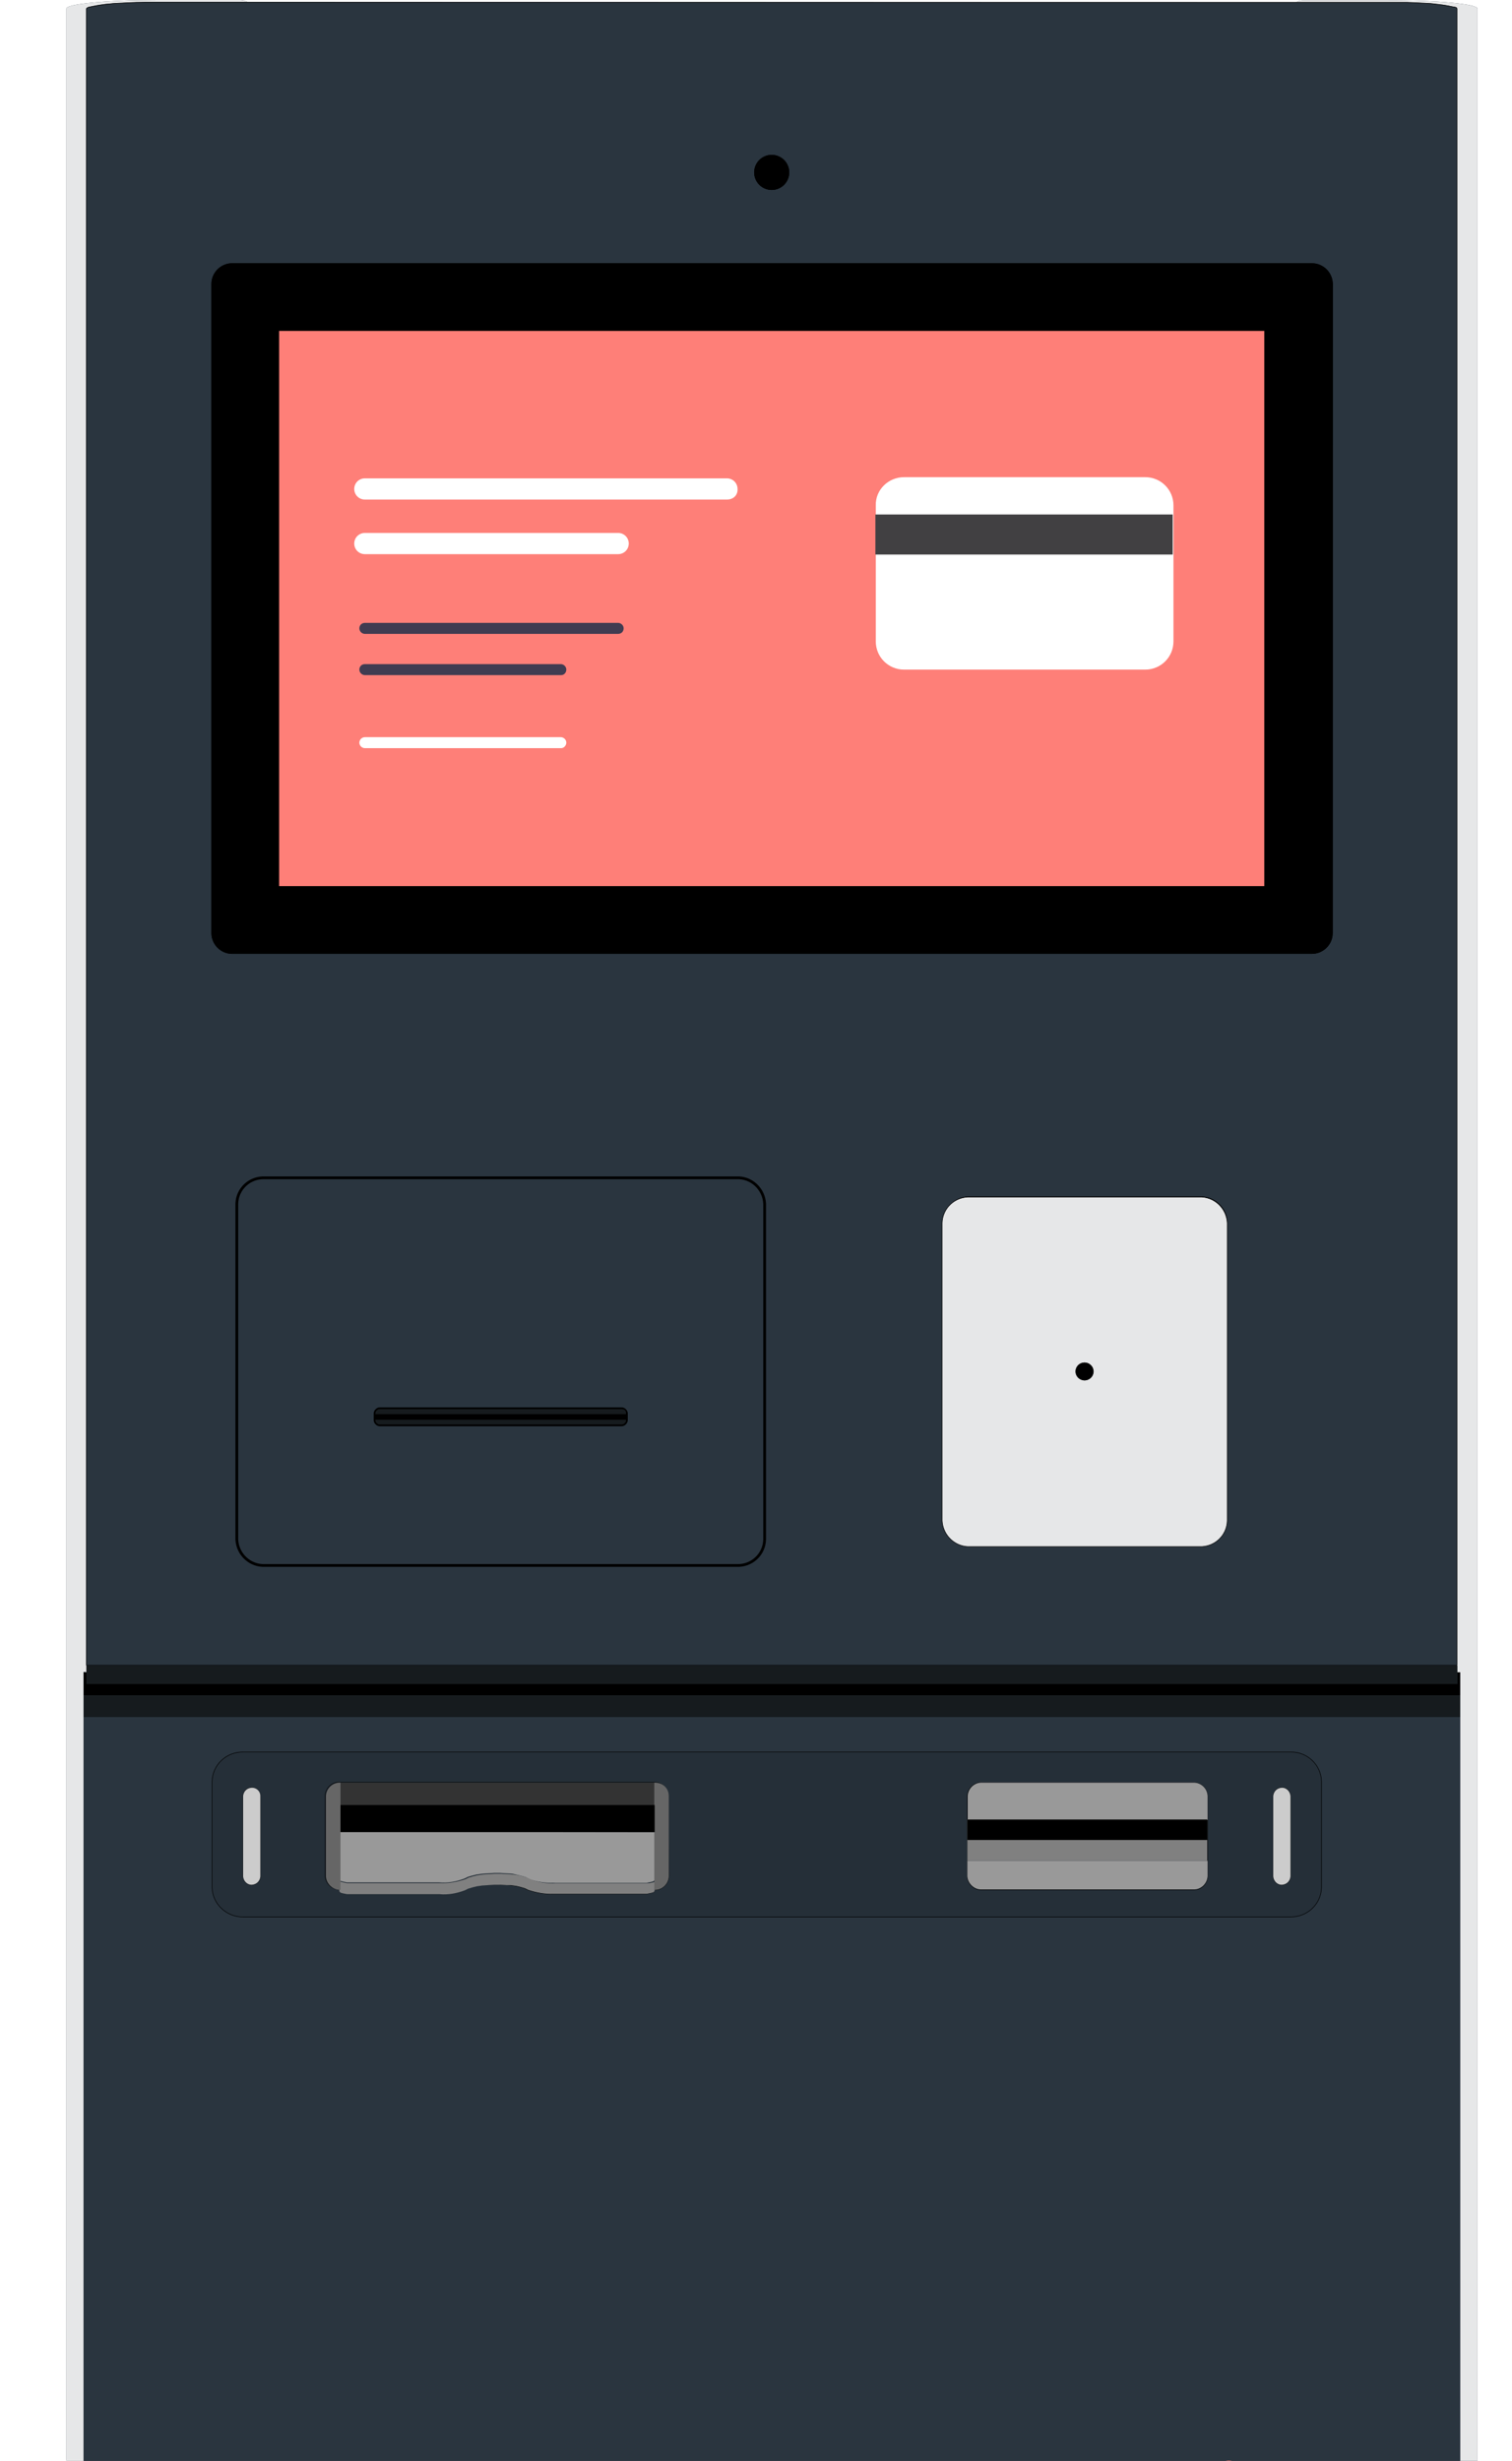 <svg id="eTR8JSXq6ca1" xmlns="http://www.w3.org/2000/svg" xmlns:xlink="http://www.w3.org/1999/xlink" viewBox="0 0 385 626.6" shape-rendering="geometricPrecision" text-rendering="geometricPrecision"><style><![CDATA[#eTR8JSXq6ca60_to {animation: eTR8JSXq6ca60_to__to 2200ms linear infinite normal forwards}@keyframes eTR8JSXq6ca60_to__to { 0% {transform: translate(339.3px,808.008px);animation-timing-function: cubic-bezier(0,0,0.58,1)} 25% {transform: translate(302.253px,464.193px);animation-timing-function: cubic-bezier(0,0,0.58,1)} 27.273% {transform: translate(302.253px,472.908px)} 57.273% {transform: translate(302.253px,472.908px);animation-timing-function: cubic-bezier(0.42,0,1,1)} 77.273% {transform: translate(120.753px,830.147px)} 100% {transform: translate(120.753px,830.147px)}}]]></style><defs><path id="eTR8JSXq6ca2" d="M279.4,302L243.6,320.6C242.3,321.3,240.7,320.8,240,319.5L226.1,292.7C225.4,291.4,225.9,289.8,227.2,289.1L263,270.5C264.3,269.8,265.9,270.3,266.6,271.6L280.5,298.4C281.2,299.7,280.7,301.3,279.4,302Z"/></defs><path id="eTR8JSXq6ca3" d="M371.8,626.6L376.2,626.6L376.2,2.2C376.2,1,365.7,0,352.8,0.1L331.7,0.1C331.1,0.1,330.5,0.3,330,0.6L63,0.5C62.4,0.2,61.9,0,61.2,0L40.1,0C27.3,0,16.8,1,16.9,2.2L16.9,626.5L21.3,626.5L21.3,626.6L371.8,626.6M21.3,425.7L22,425.7L22,425.8L21.3,425.7L21.3,425.7Z" fill="rgb(42,53,63)" stroke="none" stroke-width="1"/><g id="eTR8JSXq6ca4"><g id="eTR8JSXq6ca5"><g id="eTR8JSXq6ca6"><g id="eTR8JSXq6ca7"><path id="eTR8JSXq6ca8" d="M63,0.5L41.7,0.5L39.3,0.5L37,0.5L34.7,0.6L32.5,0.7L30.5,0.8L28.7,0.9L27,1L25.5,1.2L24.3,1.4L23.3,1.6L22.6,1.8L22.1,2L22,2.1L22,425.7L21.3,425.7L21.3,610L21.3,626.5L16.9,626.5L16.9,2.2C16.8,1,27.3,0,40.1,0L61.2,0C61.9,0,62.4,0.2,63,0.5Z" fill="rgb(230,231,232)" stroke="none" stroke-width="1"/><path id="eTR8JSXq6ca9" d="M376.2,2.2L376.2,626.6L371.8,626.6L371.8,625.9L371.8,425.8L371,425.8L371,2.2L370.8,2L370.6,1.9L370.6,1.9L370.5,1.9L370.3,1.8L369.6,1.6L368.6,1.4L367.4,1.2L366,1.1L364.3,0.9L362.5,0.8L360.5,0.7L358.3,0.6L356,0.6L353.7,0.6L351.3,0.6L330,0.6C330.5,0.3,331.1,0.1,331.7,0.1L352.8,0.1C365.7,0,376.2,1,376.2,2.2Z" fill="rgb(230,231,232)" stroke="none" stroke-width="1"/><polygon id="eTR8JSXq6ca10" points="370.9,2 370.8,1.9 370.8,1.9 370.7,1.9 370.5,1.8 369.7,1.7 368.7,1.5 367.5,1.3 366.1,1.1 364.4,0.9 362.6,0.8 360.6,0.7 358.4,0.6 356.1,0.6 353.8,0.6 351.4,0.6 41.7,0.6 39.3,0.6 37,0.6 34.7,0.6 32.5,0.7 30.5,0.8 28.7,0.9 27,1.1 25.5,1.3 24.4,1.5 23.3,1.7 22.6,1.8 22.2,2 22,2.2 22,424 371,424 371,2.2" fill="rgb(42,53,63)" stroke="rgb(0,0,0)" stroke-width="0.14" stroke-linecap="round" stroke-linejoin="round"/><circle id="eTR8JSXq6ca11" r="4.4" transform="matrix(1 0 0 1 196.5 43.9)" fill="rgb(42,53,63)" stroke="rgb(0,0,0)" stroke-width="0.14" stroke-linecap="round" stroke-linejoin="round"/><path id="eTR8JSXq6ca12" d="M194.7,392C194.5,395.9,191.2,398.8,187.5,398.6L67.5,398.6C63.6,398.8,60.4,395.8,60.3,392L60.3,306.5C60.5,302.6,63.8,299.7,67.5,299.9L187.5,299.9C191.4,299.7,194.6,302.7,194.7,306.5L194.7,392L194.7,392Z" fill="rgb(42,53,63)" stroke="rgb(0,0,0)" stroke-width="0.14" stroke-linecap="round" stroke-linejoin="round"/><path id="eTR8JSXq6ca13" d="M312.5,387.1C312.3,391,309,393.9,305.3,393.7L247.2,393.7C243.3,393.9,240.1,390.9,240,387.1L240,311.3C240.2,307.4,243.5,304.5,247.2,304.7L305.3,304.7C309.2,304.5,312.4,307.5,312.5,311.3L312.5,387.1Z" fill="rgb(42,53,63)" stroke="rgb(0,0,0)" stroke-width="0.14" stroke-linecap="round" stroke-linejoin="round"/><path id="eTR8JSXq6ca14" d="M339.2,237.6C339.2,240.4,336.9,242.8,334,242.8L59.1,242.8C56.3,242.8,53.9,240.5,53.9,237.6L53.9,72.3C53.9,69.5,56.2,67.1,59.1,67.1L334.1,67.1C336.9,67.1,339.3,69.4,339.3,72.3L339.2,237.6L339.2,237.6Z" fill="rgb(42,53,63)" stroke="rgb(0,0,0)" stroke-width="0.14" stroke-linecap="round" stroke-linejoin="round"/><path id="eTR8JSXq6ca15" d="M334,67.1L59.1,67.1C56.3,67.1,53.9,69.4,53.9,72.3L53.9,237.6C53.9,240.4,56.2,242.8,59.1,242.8L334.1,242.8C336.9,242.8,339.3,240.5,339.3,237.6L339.3,72.3C339.2,69.4,336.9,67.1,334,67.1Z" fill="rgb(0,0,0)" stroke="rgb(0,0,0)" stroke-width="0.14" stroke-linecap="round" stroke-linejoin="round"/><rect id="eTR8JSXq6ca16" width="251" height="141.5" rx="0" ry="0" transform="matrix(1 0 0 1 71 84.2)" fill="rgb(0,0,0)" stroke="rgb(0,0,0)" stroke-width="0.14" stroke-linecap="round" stroke-linejoin="round"/><rect id="eTR8JSXq6ca17" width="350.5" height="189.4" rx="0" ry="0" transform="matrix(1 0 0 1 21.3 437.2)" fill="rgb(42,53,63)" stroke="none" stroke-width="1"/><path id="eTR8JSXq6ca18" d="M336.6,480.6C336.4,484.9,332.8,488.2,328.6,488.1L62,488.1C57.7,488.2,54.1,484.9,54,480.6L54,453.6C54.2,449.3,57.8,446,62,446.1L328.5,446.1C332.8,446,336.4,449.3,336.5,453.6L336.5,480.6L336.6,480.6Z" fill="rgb(42,53,63)" stroke="none" stroke-width="1"/><path id="eTR8JSXq6ca19" d="M328.6,446.1L62,446.1C57.7,446,54.1,449.3,54,453.6L54,480.6C54.1,484.9,57.8,488.2,62,488.1L328.5,488.1C332.8,488.2,336.4,484.9,336.5,480.6L336.5,453.6C336.4,449.3,332.8,446,328.6,446.1Z" fill="rgb(37,47,56)" stroke="rgb(0,0,0)" stroke-width="0.14" stroke-miterlimit="10"/><path id="eTR8JSXq6ca20" d="M66.3,477.8C66.2,478.9,65.4,479.8,64.2,479.9C63,480,62,479,61.9,477.8L61.9,457.3C62,456.2,62.8,455.3,64,455.2C65.2,455.1,66.2,456.1,66.3,457.3C66.3,457.3,66.3,477.8,66.3,477.8Z" fill="rgb(37,47,56)" stroke="rgb(0,0,0)" stroke-width="0.14" stroke-miterlimit="10"/><path id="eTR8JSXq6ca21" d="M170.3,477.8C170.2,479.7,168.6,481.3,166.6,481.2L166.6,481.4L166.5,481.6L166.3,481.8L166,481.9L165.6,482L165.1,482.1L164.6,482.2L164,482.2L163.4,482.2L140.9,482.2C138.7,482.3,136.5,481.9,134.4,481.2L133.6,480.8L132.6,480.5L131.4,480.2L130,480L128.5,479.9L126.9,479.8L125.5,479.8L123.9,479.9L122.4,480L121,480.2L119.8,480.5L118.8,480.8L118,481.2C115.9,482,113.7,482.4,111.5,482.2L89.5,482.2L89,482.2L88.4,482.2L88,482L87.5,481.9L87.1,481.8L86.8,481.7L86.6,481.5L86.5,481.3L86.5,481.1C84.6,481.2,82.9,479.6,82.8,477.7L82.8,457.2C82.9,455.3,84.5,453.7,86.5,453.8L166.5,453.8C168.4,453.7,170.1,455.3,170.2,457.2L170.3,477.8L170.3,477.8Z" fill="rgb(37,47,56)" stroke="rgb(0,0,0)" stroke-width="0.14" stroke-miterlimit="10"/><path id="eTR8JSXq6ca22" d="M307.5,477.8C307.4,479.7,305.8,481.3,303.8,481.2L250,481.2C248.1,481.3,246.4,479.7,246.3,477.8L246.3,457.3C246.4,455.4,248,453.8,250,453.9L303.8,453.9C305.7,453.8,307.4,455.4,307.5,457.3L307.5,477.8Z" fill="rgb(37,47,56)" stroke="rgb(0,0,0)" stroke-width="0.14" stroke-miterlimit="10"/><path id="eTR8JSXq6ca23" d="M328.6,477.8C328.5,478.9,327.7,479.8,326.5,479.9C325.3,480,324.3,479,324.2,477.8L324.2,457.3C324.3,456.2,325.1,455.3,326.3,455.2C327.5,455.1,328.5,456.1,328.6,457.3L328.6,477.8Z" fill="rgb(37,47,56)" stroke="rgb(0,0,0)" stroke-width="0.14" stroke-miterlimit="10"/><path id="eTR8JSXq6ca24" d="M307.5,473.8L307.5,477.7C307.4,479.6,305.8,481.2,303.8,481.1L250,481.1C248.1,481.2,246.4,479.6,246.3,477.7L246.3,473.8L307.5,473.8Z" fill="rgb(153,153,153)" stroke="none" stroke-width="1"/><path id="eTR8JSXq6ca25" d="M307.5,457.3L307.5,463.4L246.4,463.4L246.4,457.3C246.5,455.4,248.1,453.8,250.1,453.9L303.8,453.9C305.7,453.8,307.4,455.3,307.5,457.3Z" fill="rgb(153,153,153)" stroke="none" stroke-width="1"/><rect id="eTR8JSXq6ca26" width="61.1" height="10.5" rx="0" ry="0" transform="matrix(1 0 0 1 246.3 463.3)" fill="rgb(128,128,128)" stroke="none" stroke-width="1"/><rect id="eTR8JSXq6ca27" width="61.1" height="5.2" rx="0" ry="0" transform="matrix(1 0 0 1 246.3 463.3)" fill="rgb(0,0,0)" stroke="none" stroke-width="1"/><path id="eTR8JSXq6ca28" d="M328.6,457.3L328.6,477.8C328.5,478.9,327.7,479.8,326.5,479.9C325.3,480,324.3,479,324.2,477.8L324.2,457.3C324.3,456.2,325.1,455.3,326.3,455.2C327.5,455.1,328.5,456.1,328.6,457.3Z" fill="rgb(204,204,204)" stroke="none" stroke-width="1"/><path id="eTR8JSXq6ca29" d="M66.3,457.3L66.3,477.8C66.2,478.9,65.4,479.8,64.2,479.9C63,480,62,479,61.9,477.8L61.9,457.3C62,456.2,62.8,455.3,64,455.2C65.3,455.1,66.3,456.1,66.3,457.3Z" fill="rgb(204,204,204)" stroke="none" stroke-width="1"/><rect id="eTR8JSXq6ca30" width="80" height="5.9" rx="0" ry="0" transform="matrix(1 0 0 1 86.7 453.9)" fill="rgb(51,51,51)" stroke="none" stroke-width="1"/><path id="eTR8JSXq6ca31" d="M166.7,466.5L166.7,478.6L166.6,478.8L166.4,479L166.1,479.1L165.7,479.2L165.2,479.3L164.7,479.4L164.1,479.4L163.5,479.4L141,479.4C138.8,479.5,136.6,479.1,134.5,478.4L134,478L133,477.7L131.8,477.4L130.5,477.1L129,477L127.4,476.9L125.8,476.9L124.2,477L122.7,477.1L121.3,477.3L120.1,477.6L119.1,477.9L118.3,478.3C116.2,479.1,114,479.5,111.8,479.3L89.5,479.3L89,479.3L88.4,479.3L87.9,479.2L87.4,479.1L87,479L86.7,478.9L86.5,478.7L86.4,478.5L86.4,466.4L166.7,466.5L166.7,466.5Z" fill="rgb(153,153,153)" stroke="none" stroke-width="1"/><path id="eTR8JSXq6ca32" d="M166.7,478.6L166.7,481.4L166.6,481.6L166.4,481.8L166.1,481.9L165.7,482L165.2,482.1L164.7,482.2L164.1,482.2L163.5,482.2L141,482.2C138.8,482.3,136.6,481.9,134.5,481.2L133.7,480.8L132.7,480.5L131.5,480.2L130.1,480L129,480L127.4,479.9L125.9,479.9L124.3,480L122.8,480.1L121.4,480.3L120.2,480.6L119.2,480.9L118.4,481.3C116.3,482.1,114.1,482.5,111.9,482.3L89.5,482.3L89,482.3L88.4,482.3L87.9,482.2L87.4,482.1L87,482L86.7,481.9L86.5,481.7L86.4,481.5L86.4,478.7L86.5,478.9L86.7,479.1L87,479.2L87.4,479.3L87.9,479.4L88.4,479.5L89,479.5L89.6,479.5L112,479.5C114.2,479.6,116.4,479.2,118.5,478.5L119.3,478.1L120.3,477.8L121.5,477.5L122.9,477.3L124.4,477.2L126,477.1L127.6,477.1L129.2,477.2L130.7,477.3L132.1,477.5L133.3,477.8L134.3,478.1L135.1,478.5C137.2,479.3,139.4,479.7,141.6,479.5L164.1,479.5L164.7,479.5L165.3,479.5L165.8,479.4L166.3,479.3L166.7,479.2L167,479.1L167.2,478.9L166.7,478.6Z" fill="rgb(128,128,128)" stroke="none" stroke-width="1"/><path id="eTR8JSXq6ca33" d="M170.3,457.3L170.3,477.8C170.2,479.7,168.6,481.3,166.6,481.2L166.6,453.9C168.7,453.8,170.3,455.3,170.3,457.3Z" fill="rgb(102,102,102)" stroke="none" stroke-width="1"/><path id="eTR8JSXq6ca34" d="M86.7,453.9L86.7,481.2C84.8,481.3,83.1,479.7,83,477.8L83,457.3C83.1,455.3,84.8,453.8,86.7,453.9Z" fill="rgb(102,102,102)" stroke="none" stroke-width="1"/><circle id="eTR8JSXq6ca35" r="4.4" transform="matrix(1 0 0 1 196.5 43.9)" fill="rgb(0,0,0)" stroke="rgb(0,0,0)" stroke-width="0.14" stroke-linecap="round" stroke-linejoin="round"/><path id="eTR8JSXq6ca36" d="M305.3,304.8L247.1,304.8C243.2,304.6,240,307.6,239.9,311.4L239.9,387.2C240.1,391.1,243.4,394,247.1,393.8L305.3,393.8C309.2,394,312.4,391,312.5,387.2L312.5,311.4C312.3,307.5,309,304.6,305.3,304.8Z" fill="rgb(230,231,232)" stroke="rgb(0,0,0)" stroke-width="0.14" stroke-linecap="round" stroke-linejoin="round"/><path id="eTR8JSXq6ca37" d="M276.1,351.4C274.9,351.4,273.9,350.4,273.9,349.2C273.9,348,274.9,347,276.1,347C277.3,347,278.3,348,278.3,349.2C278.4,350.4,277.4,351.4,276.1,351.4Z" fill="rgb(230,231,232)" stroke="rgb(0,0,0)" stroke-width="0.14" stroke-linecap="round" stroke-linejoin="round"/><path id="eTR8JSXq6ca38" d="M187.5,299.9L67.5,299.9C63.6,299.7,60.4,302.7,60.3,306.5L60.3,392C60.5,395.9,63.8,398.8,67.5,398.6L187.5,398.6C191.4,398.8,194.6,395.8,194.7,392L194.7,306.5C194.5,302.7,191.3,299.7,187.5,299.9Z" fill="rgb(42,53,63)" stroke="rgb(0,0,0)" stroke-width="0.7" stroke-linecap="round" stroke-linejoin="round"/><path id="eTR8JSXq6ca39" d="M159.5,361.6C159.5,362.2,158.9,362.8,158.3,362.8L96.7,362.8C96.1,362.8,95.5,362.2,95.5,361.6L95.5,359.9C95.5,359.3,96.1,358.7,96.7,358.7L158.3,358.7C158.9,358.7,159.5,359.3,159.5,359.9L159.5,361.6L159.5,361.6Z" fill="rgb(42,53,63)" stroke="rgb(0,0,0)" stroke-width="0.7" stroke-linecap="round" stroke-linejoin="round"/><rect id="eTR8JSXq6ca40" width="64" height="1.2" rx="0" ry="0" transform="matrix(1 0 0 1 95.5 360.2)" fill="none" stroke="rgb(0,0,0)" stroke-width="0.14" stroke-linecap="round" stroke-linejoin="round"/><rect id="eTR8JSXq6ca41" width="349.1" height="4.9" rx="0" ry="0" transform="matrix(1 0 0 1 22 424.1)" fill="rgb(22,27,30)" stroke="none" stroke-width="1"/><rect id="eTR8JSXq6ca42" width="80" height="6.9" rx="0" ry="0" transform="matrix(1 0 0 1 86.7 459.6)" fill="rgb(0,0,0)" stroke="none" stroke-width="1"/><path id="eTR8JSXq6ca43" d="M159.5,361.3L159.5,361.6C159.5,362.2,158.9,362.8,158.3,362.8L96.7,362.8C96.1,362.8,95.5,362.2,95.5,361.6L95.5,361.3L159.5,361.3Z" fill="rgb(22,27,30)" stroke="rgb(0,0,0)" stroke-width="0.14" stroke-linecap="round" stroke-linejoin="round"/><path id="eTR8JSXq6ca44" d="M159.5,359.9L159.5,360.2L95.5,360.2L95.5,359.9C95.5,359.3,96.1,358.7,96.7,358.7L158.3,358.7C159,358.7,159.5,359.1,159.5,359.9Z" fill="rgb(22,27,30)" stroke="rgb(0,0,0)" stroke-width="0.14" stroke-linecap="round" stroke-linejoin="round"/><rect id="eTR8JSXq6ca45" width="64" height="1.2" rx="0" ry="0" transform="matrix(1 0 0 1 95.5 360.2)" fill="none" stroke="rgb(0,0,0)" stroke-width="0.14" stroke-linecap="round" stroke-linejoin="round"/><rect id="eTR8JSXq6ca46" width="64" height="1.2" rx="0" ry="0" transform="matrix(1 0 0 1 95.5 360.2)" fill="rgb(0,0,0)" stroke="rgb(0,0,0)" stroke-width="0.14" stroke-linecap="round" stroke-linejoin="round"/><path id="eTR8JSXq6ca47" d="M278.4,349.2C278.4,350.4,277.4,351.4,276.2,351.4C275,351.4,274,350.4,274,349.2C274,348,275,347,276.2,347C277.4,347,278.4,348,278.4,349.2Z" fill="rgb(0,0,0)" stroke="rgb(0,0,0)" stroke-width="0.14" stroke-linecap="round" stroke-linejoin="round"/><polygon id="eTR8JSXq6ca48" points="371.8,425.8 371.8,431.7 21.3,431.7 21.3,425.8 22,425.8 22,428.8 371.1,428.8 371.1,425.8" fill="rgb(0,0,0)" stroke="none" stroke-width="1"/><rect id="eTR8JSXq6ca49" width="350.5" height="5.5" rx="0" ry="0" transform="matrix(1 0 0 1 21.3 431.7)" fill="rgb(22,27,30)" stroke="none" stroke-width="1"/><g id="eTR8JSXq6ca50"><rect id="eTR8JSXq6ca51" width="251" height="141.5" rx="0" ry="0" transform="matrix(1 0 0 1 71 84.2)" fill="rgb(254,127,120)" stroke="rgb(0,0,0)" stroke-width="0.14" stroke-linecap="round" stroke-linejoin="round"/><g id="eTR8JSXq6ca52"><path id="eTR8JSXq6ca53" d="M185.1,127.2L92.9,127.2C91.4,127.2,90.2,126,90.2,124.5C90.2,123,91.4,121.8,92.9,121.8L185.1,121.8C186.6,121.8,187.8,123,187.8,124.5C187.9,126,186.8,127.2,185.1,127.2Z" fill="rgb(255,255,255)" stroke="none" stroke-width="1"/><path id="eTR8JSXq6ca54" d="M157.4,141.1L92.9,141.1C91.4,141.1,90.2,139.9,90.2,138.4C90.2,136.9,91.4,135.7,92.9,135.7L157.4,135.7C158.9,135.7,160.1,136.9,160.1,138.4C160.1,139.9,158.9,141.1,157.4,141.1Z" fill="rgb(255,255,255)" stroke="none" stroke-width="1"/><path id="eTR8JSXq6ca55" d="M157.4,161.4L92.9,161.4C92.2,161.4,91.5,160.8,91.5,160C91.5,159.2,92.1,158.6,92.9,158.6L157.4,158.6C158.1,158.6,158.8,159.2,158.8,160C158.8,160.8,158.2,161.4,157.4,161.4Z" fill="rgb(64,60,81)" stroke="none" stroke-width="1"/><path id="eTR8JSXq6ca56" d="M142.9,171.9L92.9,171.9C92.2,171.9,91.5,171.3,91.5,170.5C91.5,169.7,92.1,169.1,92.9,169.1L142.8,169.1C143.5,169.1,144.2,169.7,144.2,170.5C144.2,171.3,143.6,171.9,142.9,171.9Z" fill="rgb(64,60,81)" stroke="none" stroke-width="1"/><path id="eTR8JSXq6ca57" d="M142.9,190.5L92.9,190.5C92.2,190.5,91.5,189.9,91.5,189.1C91.5,188.4,92.1,187.7,92.9,187.7L142.8,187.7C143.5,187.7,144.2,188.3,144.2,189.1C144.2,189.8,143.6,190.5,142.9,190.5Z" fill="rgb(255,255,255)" stroke="none" stroke-width="1"/><path id="eTR8JSXq6ca58" d="M230.2,121.5L291.6,121.5C295.6,121.5,298.8,124.7,298.8,128.7L298.8,163.3C298.8,167.3,295.6,170.5,291.6,170.5L230.2,170.5C226.2,170.5,223,167.3,223,163.3L223,128.7C222.9,124.7,226.2,121.5,230.2,121.5Z" fill="rgb(255,255,255)" stroke="none" stroke-width="1"/><rect id="eTR8JSXq6ca59" width="75.7" height="10.2" rx="0" ry="0" transform="matrix(1 0 0 1 222.9 131)" fill="rgb(65,64,66)" stroke="none" stroke-width="1"/></g></g></g></g></g></g><g id="eTR8JSXq6ca60_to" transform="translate(339.3,808.008)"><g id="eTR8JSXq6ca60" transform="translate(-292.553,-445.092)"><polygon id="eTR8JSXq6ca61" display="none" points="241.7,376.7 269.5,393.3 287.4,366.2 260.3,351.4" fill="rgb(179,179,179)" stroke="none" stroke-width="1"/><path id="eTR8JSXq6ca62" d="M235.1,350.5C235.2,350.5,235.2,350.5,235.1,350.5L235.1,350.5L272.4,358.8L268.9,367.1L234.1,366.9L234.1,366.9C234.1,366.9,234.1,366.9,234,366.9C229.1,366.9,225.4,363.2,225.7,358.6C226,354,229.6,349.1,235.1,350.5Z" fill="rgb(179,179,179)" stroke="none" stroke-width="1"/><path id="eTR8JSXq6ca63" d="M237.9,362.9L237.9,362.9L237.9,362.9L270.9,361L273,376.1L240,377.9L240,377.9C240,377.9,240,377.9,239.9,377.9C235.3,378.2,231,375,230.5,370.8C230,366.6,233.3,363.1,237.9,362.9Z" fill="rgb(179,179,179)" stroke="none" stroke-width="1"/><path id="eTR8JSXq6ca64" d="M240.4,375.7L240.4,375.7L240.4,375.7L270.4,377L270.3,390.6L240.4,389.3L240.4,389.3C240.4,389.3,240.4,389.3,240.3,389.3C236.1,389.1,232.7,385.9,232.7,382.1C232.7,378.3,236.1,375.5,240.4,375.7Z" fill="rgb(179,179,179)" stroke="none" stroke-width="1"/><path id="eTR8JSXq6ca65" d="M271.2,339.6C273,339.5,274.8,340.1,276.1,341.3L290.8,353.7C292.9,355.6,294.1,358.2,294.1,361L294.6,415.3C294.6,418.5,291.7,420.9,288.1,420.7L275.1,420.1C271.5,419.9,268.6,417.2,268.6,414.1L271.2,368.7L259.8,359.1L235.3,358.8C224.8,359,218.9,354.3,220.6,348.2C221.6,344.6,223.7,342,231.7,342.1L271.2,339.6Z" fill="rgb(179,179,179)" stroke="none" stroke-width="1"/><g id="eTR8JSXq6ca66"><path id="eTR8JSXq6ca67" d="M269.5,266.2L305.8,336C306.9,338.1,306.1,340.7,304,341.8L261.2,364C259.1,365.1,256.5,364.3,255.4,362.2L219.1,292.4C218,290.3,218.8,287.7,220.9,286.6L263.7,264.4C265.8,263.3,268.4,264.1,269.5,266.2Z" fill="rgb(203,101,96)" stroke="none" stroke-width="1"/><path id="eTR8JSXq6ca68" display="none" d="M269.5,266.2L305.8,336C306.9,338.1,306.1,340.7,304,341.8L261.2,364C259.1,365.1,256.5,364.3,255.4,362.2L219.1,292.4C218,290.3,218.8,287.7,220.9,286.6L263.7,264.4C265.8,263.3,268.4,264.1,269.5,266.2Z" fill="rgb(44,185,172)" stroke="none" stroke-width="1"/><path id="eTR8JSXq6ca69" d="M269.1,265.4L305.8,335.9C306.7,337.6,306,339.6,304.4,340.5L260.9,363.1C259.2,364,257.2,363.3,256.3,361.7L219.6,291.2C218.7,289.5,219.4,287.5,221,286.6L264.5,264C266.2,263.1,268.2,263.7,269.1,265.4Z" fill="rgb(254,127,120)" stroke="none" stroke-width="1"/><path id="eTR8JSXq6ca70" display="none" d="M269.1,265.4L305.8,335.9C306.7,337.6,306,339.6,304.4,340.5L260.9,363.1C259.2,364,257.2,363.3,256.3,361.7L219.6,291.2C218.7,289.5,219.4,287.5,221,286.6L264.5,264C266.2,263.1,268.2,263.7,269.1,265.4Z" fill="rgb(55,232,215)" stroke="none" stroke-width="1"/><g id="eTR8JSXq6ca71"><path id="eTR8JSXq6ca72" d="M279.4,302L243.6,320.6C242.3,321.3,240.7,320.8,240,319.5L226.1,292.7C225.4,291.4,225.9,289.8,227.2,289.1L263,270.5C264.3,269.8,265.9,270.3,266.6,271.6L280.5,298.4C281.2,299.7,280.7,301.3,279.4,302Z" fill="rgb(203,101,96)" stroke="none" stroke-width="1"/><path id="eTR8JSXq6ca73" display="none" d="M279.4,302L243.6,320.6C242.3,321.3,240.7,320.8,240,319.5L226.1,292.7C225.4,291.4,225.9,289.8,227.2,289.1L263,270.5C264.3,269.8,265.9,270.3,266.6,271.6L280.5,298.4C281.2,299.7,280.7,301.3,279.4,302Z" fill="rgb(44,185,172)" stroke="none" stroke-width="1"/><polygon id="eTR8JSXq6ca74" points="238.6,316.9 234.2,308.6 251.8,295.5 258.8,291.5 262.6,293.7 263.1,297.2 242,310.9" fill="rgb(217,241,254)" stroke="none" stroke-width="1"/><g id="eTR8JSXq6ca75"><g id="eTR8JSXq6ca76"><g id="eTR8JSXq6ca77"><g id="eTR8JSXq6ca78" clip-path="url(#eTR8JSXq6ca190)"><g id="eTR8JSXq6ca79"><g id="eTR8JSXq6ca80"><g id="eTR8JSXq6ca81"><path id="eTR8JSXq6ca82" d="M233.9,308C234.3,307.8,234.7,307.5,235.1,307.3C235.4,307.1,235.7,306.9,236,306.7C236.3,306.5,236.6,306.3,237,306.1C237.3,305.9,237.6,305.7,237.9,305.5C238.2,305.3,238.6,305.1,238.9,304.9C239.1,304.8,239.3,304.7,239.5,304.5C239.8,304.3,240.2,304.1,240.5,303.9C240.8,303.7,241.1,303.5,241.4,303.3C241.9,303,242.3,302.7,242.8,302.4C243.1,302.2,243.4,302,243.7,301.8C244.2,301.5,244.7,301.2,245.1,300.9C245.4,300.7,245.7,300.5,246,300.3C246.4,300.1,246.7,299.8,247.1,299.6C247.4,299.4,247.7,299.2,248,299C248.3,298.8,248.6,298.6,249,298.4C249.3,298.2,249.6,298,249.9,297.8C250.4,297.5,250.9,297.2,251.3,296.9C251.6,296.7,251.9,296.5,252.2,296.3C252.5,296.1,252.9,295.8,253.2,295.6C253.5,295.4,253.8,295.2,254.1,295C254.4,294.8,254.8,294.6,255.1,294.3C255.3,294.2,255.5,294.1,255.6,294C255.9,293.8,256.3,293.5,256.6,293.3C256.7,293.2,256.9,293.1,257,293C257.1,292.9,257.2,293,257.3,293C257.3,293.1,257.3,293.1,257.2,293.1C257.1,293.1,257,293.2,256.9,293.2C256.8,293.2,256.7,293.3,256.6,293.3C256.4,293.5,256.2,293.6,256,293.7C255.8,293.8,255.6,294,255.4,294.1C255.3,294.3,255.2,294.4,255,294.5C254.9,294.5,254.8,294.6,254.8,294.8C254.8,295,254.7,295.1,254.5,295.2C254.3,295.3,254.2,295.4,254,295.5C253.8,295.6,253.7,295.7,253.6,295.8C253.5,295.9,253.3,295.9,253.2,296.1L253.1,296.1C253,296.2,252.8,296.2,252.7,296.3C252.4,296.6,252,296.8,251.6,297C251.4,297.1,251.1,297.3,250.9,297.4C250.5,297.7,250,297.9,249.6,298.2C249.2,298.5,248.8,298.8,248.4,299C248.2,299.1,248.1,299.2,248,299.3L247.7,299.4C247.5,299.5,247.4,299.6,247.2,299.7C246.8,299.9,246.4,300.2,246,300.4C245.9,300.4,245.8,300.6,245.7,300.6C245.4,300.8,245.1,301,244.8,301.2C244.3,301.5,243.9,301.8,243.5,302.1C243,302.4,242.6,302.7,242.1,303C241.9,303.1,241.8,303.2,241.7,303.3L241.5,303.4C241.2,303.6,240.9,303.8,240.5,304C240.4,304.1,240.3,304.1,240.2,304.2C239.7,304.5,239.2,304.9,238.7,305.2C238.1,305.6,237.4,306,236.8,306.4C236.3,306.7,235.8,307,235.3,307.3C235.1,307.4,234.9,307.5,234.7,307.6C234.4,307.8,234.1,308,233.7,308.2L233.9,308Z" fill="rgb(212,226,233)" stroke="none" stroke-width="1"/><path id="eTR8JSXq6ca83" d="M268.6,295.4C268.7,295.5,268.7,295.5,268.6,295.4C268.5,295.4,268.4,295.5,268.2,295.5C268.1,295.5,268.1,295.5,268.2,295.6C268.3,295.8,268.4,295.9,268.6,295.9C268.6,296.9,268.6,297.8,268.6,298.8C268.2,298.7,267.9,298.6,267.5,298.5C267.1,298.4,266.8,298.3,266.4,298.2C266.2,298.2,266.2,298.1,266.2,297.9C266.3,297.1,266.3,296.3,266.4,295.5L266.4,295.4L266.5,295.4C266.7,295.4,266.9,295.5,267.1,295.5C267.1,295.5,267.1,295.5,267.2,295.5C267.2,295.6,267.3,295.7,267.4,295.6C267.5,295.5,267.6,295.5,267.5,295.3C267.5,295.2,267.5,295.2,267.5,295.1C267.6,295,267.7,294.9,267.5,294.7C267.6,294.7,267.6,294.8,267.7,294.8L267.8,294.8C267.8,294.7,267.8,294.7,267.8,294.7C267.7,294.7,267.7,294.6,267.8,294.6C267.8,294.6,267.9,294.5,267.8,294.5C267.6,294.4,267.7,294.3,267.7,294.2C267.7,294.2,267.8,294.2,267.8,294.1L267.8,294.1C268.1,294.1,268.1,294.1,268.2,294.3C268.2,294.4,268.3,294.6,268.4,294.7C268.4,294.8,268.5,294.9,268.3,295C268.3,295,268.2,295,268.2,295.1L268.3,295.2C268.5,295.2,268.6,295.3,268.6,295.4Z" fill="rgb(14,62,90)" stroke="none" stroke-width="1"/><path id="eTR8JSXq6ca84" d="M265,303.8C264.9,303.7,264.9,303.8,264.8,303.9C264.7,304.1,264.6,304.3,264.4,304.4C264.3,304.4,264.3,304.4,264.3,304.3C264.3,304.1,264.1,304,264,303.9L264.6,303.5C264.3,303.5,264,303.6,263.7,303.6C263.7,303.5,263.8,303.4,263.6,303.5C263.6,303.5,263.6,303.5,263.5,303.5C263.3,303.4,263.3,303.2,263.5,303.1C263.5,303.1,263.6,303.1,263.6,303C263.6,302.9,263.5,303,263.5,303C263.5,303.1,263.4,303.1,263.3,303.1C263.1,303,263.1,303.1,263,303.2C262.8,303.3,262.8,303.3,262.7,303C262.8,303.1,262.9,303.1,263,303C262.9,302.9,262.7,302.6,262.5,302.8C262.4,302.7,262.2,302.6,262,302.7C261.9,302.8,261.8,302.7,261.8,302.7C261.8,302.6,261.9,302.5,261.9,302.3L262,302.3C262.1,302.3,262.1,302.4,262.1,302.4C262.3,302.6,262.3,302.6,262.5,302.4C262.6,302.4,262.6,302.5,262.7,302.4C262.8,302.3,262.8,302.4,262.9,302.5C262.9,302.6,262.9,302.6,262.9,302.7C262.9,302.8,263,302.8,263.1,302.8C263.1,302.9,263.2,302.9,263.3,302.8C263.4,302.8,263.4,303,263.5,302.8L263.6,302.8C263.8,302.9,263.9,302.9,264,303.1C264.1,303.2,264.2,303.2,264.3,303.1L264.3,303.1C264.4,303,264.5,302.9,264.6,303.1L264.7,303.1C264.8,303,264.7,302.8,264.7,302.7C264.7,302.6,264.6,302.7,264.5,302.7C264.4,302.6,264.6,302.5,264.5,302.5C264.3,302.4,264.4,302.2,264.3,302.1C264.3,302,264.3,302,264.3,302C264.2,301.9,264.1,302,264,302.1C264,302,264,301.9,264.1,301.9C264.2,301.8,264.1,301.8,264.1,301.7L264.1,301.7C264,301.6,264,301.5,263.9,301.3L264.2,301.4L264.2,301.4C264.3,301.4,264.3,301.4,264.4,301.4L264.5,301.4L264.5,301.4C264.6,301.5,264.8,301.5,264.9,301.5C265.5,301.6,266.1,301.8,266.7,301.9C266.8,301.9,266.9,302,267,302C266.9,302.1,266.8,302.1,266.7,302.2L266.6,302.3C266.5,302.3,266.4,302.4,266.4,302.5C266.4,302.5,266.4,302.6,266.5,302.6L266.6,302.7C266.6,302.9,266.7,302.8,266.8,302.8C266.9,302.8,267,302.8,267.1,302.7C267.2,302.6,267.1,302.6,267.1,302.5C267.1,302.4,267,302.5,267,302.5C266.9,302.6,266.9,302.5,266.8,302.5L266.7,302.5L266.7,302.5C266.7,302.5,266.7,302.5,266.8,302.5C267,302.5,267.2,302.4,267.4,302.2C267.4,302.2,267.5,302.1,267.6,302.1L269.2,302.4L269.5,302.5L269.1,302.6C269,302.6,268.9,302.6,268.9,302.6C268.2,302.8,267.6,302.9,266.9,303.1C266.7,303.1,266.6,303.2,266.6,303.4L266.5,303.4C266.5,303.4,266.5,303.3,266.4,303.3C266.3,303.3,266.4,303.2,266.4,303.2C266.5,303.2,266.6,303.2,266.7,303.1C266.7,303.1,266.8,303.1,266.8,303C266.8,302.9,266.7,302.9,266.7,302.9C266.6,302.9,266.5,303,266.4,303.1C266.3,303.1,266.3,303.2,266.4,303.3L266.4,303.3L266.5,303.4C266.4,303.5,266.4,303.5,266.3,303.6C266.3,303.5,266.3,303.4,266.2,303.3C266.1,303.2,265.9,303.2,265.8,303.1C265.7,303.1,265.6,303.3,265.5,303.4C265.4,303.5,265.3,303.6,265.4,303.7C265.1,303.7,265,303.8,265,303.8ZM267.4,302.6C267.4,302.6,267.4,302.5,267.5,302.5C267.6,302.5,267.6,302.4,267.6,302.3C267.5,302.2,267.5,302.3,267.4,302.4L267.3,302.5C267.2,302.5,267.2,302.6,267.4,302.6C267.3,302.6,267.3,302.6,267.4,302.6C267.3,302.6,267.3,302.6,267.4,302.6L267.4,302.6Z" fill="rgb(53,151,152)" stroke="none" stroke-width="1"/><path id="eTR8JSXq6ca85" d="M264.3,301.2L264.2,301.2C264.2,301.1,264.1,301.1,264,301.2L264,301.2C264,301.1,263.9,301.1,263.8,301.1C263.4,301,263,300.9,262.6,300.7C262.5,300.7,262.5,300.7,262.4,300.7L262.1,300.5C262,300.7,262,301,261.8,301.2C261.7,301.2,261.6,301.2,261.6,301.1L261.6,301.1C261.6,301,261.6,300.9,261.5,300.8C261.4,300.7,261.3,300.6,261.4,300.5C261.4,300.5,261.4,300.4,261.3,300.4C261.3,300.2,261.4,300.1,261.6,300C261.7,300,261.7,299.9,261.7,299.8C261.7,299.6,261.8,299.5,262,299.4C262.1,299.4,262,299.4,262,299.3C261.9,299.1,262,299.1,262.2,299.1L262.3,299.2C262.2,299.2,262.2,299.3,262.2,299.3L262.2,299.3C262.2,299.4,262.3,299.3,262.4,299.3C262.6,299.3,262.5,299.2,262.5,299.1C262.6,299.1,262.6,299,262.6,298.9C262.6,298.9,262.6,298.8,262.7,298.8C262.7,298.8,262.8,298.8,262.8,298.9L262.8,298.9C262.8,299,262.8,299,262.9,299.1C263,299.3,263.2,299.5,263.2,299.8C263.2,299.9,263.2,299.9,263.3,300C263.4,300.4,263.8,300.5,264.1,300.7C264.2,300.8,264.3,300.8,264.4,300.9C264.3,301,264.3,301.1,264.3,301.2L264.3,301.2ZM262.1,299.5C262,299.5,262.1,299.6,262.1,299.6L262.1,299.6C262.1,299.6,262.1,299.6,262.1,299.5Z" fill="rgb(221,231,236)" stroke="none" stroke-width="1"/><path id="eTR8JSXq6ca86" d="M267.5,302C267.4,302,267.4,302.1,267.3,302.1C267.2,302.3,267,302.4,266.7,302.4L266.6,302.4C266.6,302.4,266.6,302.5,266.7,302.5L266.7,302.5C266.8,302.5,266.8,302.6,266.9,302.5C266.9,302.5,267,302.4,267,302.5C267,302.6,267.1,302.6,267,302.7C266.9,302.8,266.8,302.8,266.7,302.8C266.6,302.8,266.5,302.8,266.5,302.7L266.4,302.6C266.3,302.5,266.3,302.4,266.4,302.3L266.5,302.2C266.5,302.2,266.6,302.2,266.6,302.1C266.6,302,266.8,301.9,266.9,301.9C267.1,301.9,267.3,301.9,267.5,302Z" fill="rgb(48,135,136)" stroke="none" stroke-width="1"/><path id="eTR8JSXq6ca87" d="M264.8,299.6C264.7,299.7,264.6,299.5,264.5,299.6C264.5,299.6,264.5,299.6,264.5,299.5C264.5,299.4,264.5,299.2,264.4,299.1C264.4,299.1,264.3,299,264.4,299L264.5,299C264.6,299,264.7,299,264.7,299.2L264.7,299.2C264.8,299.3,264.7,299.5,264.8,299.6L264.8,299.6Z" fill="rgb(226,235,240)" stroke="none" stroke-width="1"/><path id="eTR8JSXq6ca88" d="M264.3,298.8L264.3,298.8C264.2,298.8,264.1,298.9,264.1,298.9C264.1,298.8,264.1,298.7,264.2,298.6L264.3,298.6C264.3,298.6,264.3,298.4,264.4,298.5C264.5,298.5,264.5,298.6,264.5,298.7C264.6,298.7,264.5,298.7,264.3,298.8C264.4,298.7,264.4,298.8,264.3,298.8Z" fill="rgb(226,235,240)" stroke="none" stroke-width="1"/><path id="eTR8JSXq6ca89" d="M269.1,294.5C269.1,294.4,269,294.4,268.9,294.5C268.8,294.6,268.7,294.5,268.8,294.4C268.8,294.3,268.8,294.3,268.8,294.2C268.8,294.2,268.9,294.1,268.9,294.2C269,294.3,269.1,294.3,269.1,294.5L269.1,294.5L269.1,294.5L269.1,294.5Z" fill="rgb(12,49,71)" stroke="none" stroke-width="1"/><path id="eTR8JSXq6ca90" d="M262.4,299.3C262.4,299.4,262.5,299.5,262.3,299.5C262.2,299.5,262.2,299.5,262.1,299.5C262.1,299.4,262.1,299.4,262.2,299.3L262.2,299.3L262.4,299.3Z" fill="rgb(226,235,240)" stroke="none" stroke-width="1"/><path id="eTR8JSXq6ca91" d="M264.7,301.3C264.6,301.3,264.4,301.3,264.3,301.2C264.4,301.1,264.6,301.1,264.7,301.3L264.7,301.3Z" fill="rgb(226,244,253)" stroke="none" stroke-width="1"/><path id="eTR8JSXq6ca92" d="M264.8,299.6L264.8,299.6L264.8,299.6L264.8,299.6C264.8,299.7,264.8,299.6,264.8,299.6L264.8,299.6Z" fill="rgb(226,235,240)" stroke="none" stroke-width="1"/><path id="eTR8JSXq6ca93" d="M264.8,299.6C264.8,299.5,264.8,299.5,264.8,299.6C264.9,299.5,264.9,299.5,264.8,299.6C264.9,299.5,264.9,299.5,264.8,299.6L264.8,299.6Z" fill="rgb(226,235,240)" stroke="none" stroke-width="1"/><path id="eTR8JSXq6ca94" d="M269.2,294.4L269.2,294.4L269.2,294.4Z" fill="rgb(14,58,84)" stroke="none" stroke-width="1"/><path id="eTR8JSXq6ca95" d="M263.9,305.2C263.9,305.3,263.7,305.5,263.6,305.5C263,305.7,262.4,305.9,261.7,306.1C261.6,306.1,261.5,306.1,261.5,306C261.4,305.9,261.4,305.7,261.4,305.6C261.5,305.5,261.6,305.4,261.5,305.2C261.5,305,261.5,304.8,261.6,304.7C261.6,304.6,261.7,304.6,261.7,304.6C261.8,304.6,261.8,304.7,261.7,304.7C261.7,304.8,261.7,304.9,261.6,304.9L261.6,305L261.7,305C261.8,304.9,261.8,304.7,261.9,304.6C261.9,304.5,261.8,304.5,261.7,304.4C261.6,304.3,261.5,304.2,261.5,304.1C261.6,304,261.6,303.9,261.7,303.8C261.8,303.8,261.7,304,261.8,303.9C261.9,303.9,261.8,303.8,261.8,303.7C261.8,303.6,261.9,303.5,262,303.5C262.1,303.5,262.1,303.5,262.2,303.6C262.3,303.6,262.4,303.7,262.4,303.5C262.4,303.4,262.5,303.4,262.6,303.5C262.6,303.5,262.7,303.5,262.8,303.6C262.8,303.7,262.9,303.7,262.9,303.7L262.9,303.7C262.8,303.8,262.8,303.8,263,303.9L263,304C263.1,304.2,263.1,304.2,263.2,304.1C263.2,304.1,263.2,304.1,263.3,304.1C263.3,304.2,263.5,304.2,263.4,304.3C263.3,304.3,263.3,304.4,263.3,304.5C263.3,304.5,263.3,304.6,263.4,304.6C263.6,304.7,263.5,304.8,263.6,305C263.7,305.2,263.8,305.3,263.9,305.2ZM263.4,305.5C263.4,305.5,263.5,305.5,263.5,305.4C263.5,305.1,263.5,304.9,263.3,304.6C263.2,304.5,263,304.5,262.9,304.6C262.8,304.7,262.8,304.8,262.8,304.9C262.8,305,262.9,305.1,262.8,305.3C262.8,305.5,262.8,305.6,263,305.6C263.1,305.6,263.3,305.6,263.4,305.5L263.4,305.5Z" fill="rgb(80,190,191)" stroke="none" stroke-width="1"/><path id="eTR8JSXq6ca96" d="M263,303.8C263,303.7,262.9,303.7,262.8,303.7C262.7,303.6,262.7,303.6,262.6,303.7C262.6,303.8,262.5,303.8,262.4,303.8C262.3,303.8,262.3,303.7,262.2,303.7C262.1,303.7,262,303.7,262,303.9C262,304,262.1,304,262,304.1C261.9,304.1,261.9,304,261.9,304C261.8,304.1,261.8,304.2,261.7,304.3C261.6,304.4,261.8,304.5,261.9,304.6C262,304.6,262.1,304.7,262.1,304.8C262.1,305,262,305.1,261.9,305.2L261.8,305.2C261.8,305.2,261.7,305.1,261.8,305.1C261.8,305,261.8,304.9,261.9,304.9L261.9,304.8C261.8,304.8,261.8,304.8,261.8,304.9C261.7,305.1,261.7,305.2,261.7,305.4C261.7,305.5,261.7,305.7,261.6,305.8C261.4,305.5,261.4,305.2,261.2,304.9C261.2,304.8,261.2,304.8,261.2,304.7C261.2,304.6,261.2,304.6,261.2,304.5C261.3,304.3,261.2,304.2,261.4,304C261.4,304,261.6,303.9,261.5,303.8C261.5,303.7,261.4,303.6,261.4,303.5C261.4,303.5,261.3,303.5,261.2,303.5C261.2,303.4,261.2,303.4,261.2,303.3L261.2,303.3C261.3,303.4,261.5,303.4,261.6,303.5C261.7,303.6,261.7,303.6,261.8,303.5C261.9,303.4,261.9,303.4,261.9,303.3C261.9,303.3,261.9,303.2,261.8,303.2C261.7,303.2,261.7,303.3,261.6,303.2C261.7,303.1,261.7,302.9,261.7,302.7L261.8,302.7C261.9,302.8,261.9,302.8,262,302.7C262.2,302.6,262.3,302.7,262.5,302.8C262.5,302.9,262.4,303.1,262.6,303.2C262.6,303.2,262.6,303.2,262.6,303.3C262.6,303.5,262.7,303.6,262.8,303.7C262.9,303.7,263,303.7,263,303.8Z" fill="rgb(67,176,177)" stroke="none" stroke-width="1"/><path id="eTR8JSXq6ca97" d="M263.9,305.2C263.7,305.3,263.7,305.2,263.6,305C263.5,304.9,263.6,304.7,263.4,304.6C263.3,304.6,263.3,304.5,263.4,304.4C263.4,304.4,263.4,304.4,263.5,304.3C263.6,304.2,263.5,304.2,263.4,304.1C263.6,304,263.7,303.8,263.9,303.7C264,303.8,264.2,303.9,264.2,304.1C264.2,304.2,264.3,304.2,264.3,304.2C264.3,304.7,264.1,305,263.9,305.2Z" fill="rgb(67,176,177)" stroke="none" stroke-width="1"/><path id="eTR8JSXq6ca98" d="M265,303.8C265.1,303.8,265.1,303.7,265.1,303.6C265.1,303.5,265.2,303.4,265.2,303.3C265.3,303.2,265.4,303,265.5,303C265.6,303.1,265.8,303.1,265.9,303.2C266,303.3,266,303.4,266,303.5C265.8,303.7,265.6,303.9,265.3,304.1C265.2,304.2,265.2,304.2,265.1,304.1C265.1,304,265,303.9,265,303.8Z" fill="rgb(62,166,167)" stroke="none" stroke-width="1"/><path id="eTR8JSXq6ca99" d="M266.4,303.4C266.4,303.2,266.6,303.1,266.7,303.1C267.4,303,268,302.8,268.7,302.6C268.8,302.6,268.9,302.6,268.9,302.6C268.8,302.8,268.6,302.9,268.5,303.1C268.4,303.2,268.1,303.3,267.9,303.2C267.6,303.1,267.2,303.1,266.8,303.3C266.7,303.3,266.6,303.4,266.4,303.4Z" fill="rgb(62,166,167)" stroke="none" stroke-width="1"/><path id="eTR8JSXq6ca100" d="M261.1,303.4C261.2,303.5,261.3,303.4,261.3,303.4C261.3,303.5,261.4,303.6,261.4,303.7C261.4,303.8,261.3,303.9,261.3,303.9C261.1,304,261.2,304.2,261.1,304.4C261.1,304.5,261.1,304.5,261.1,304.6C261,304.6,261,304.5,261,304.5L261,304.5C261,304.1,261,303.7,261.1,303.4Z" fill="rgb(80,190,191)" stroke="none" stroke-width="1"/><path id="eTR8JSXq6ca101" d="M266.2,303.4L266.1,303.3C266,303.3,266,303.2,266,303.1L266,303.1C266.1,303,266.2,302.9,266.3,302.9C266.4,302.9,266.4,302.9,266.4,303C266.4,303.1,266.3,303.1,266.3,303.1C266.2,303.2,266.2,303.3,266,303.2C266,303.2,265.9,303.2,266,303.3C266.3,303.3,266.2,303.3,266.2,303.4L266.2,303.4Z" fill="rgb(48,135,136)" stroke="none" stroke-width="1"/><path id="eTR8JSXq6ca102" d="M270.4,292.7C270.3,292.5,270.5,292.5,270.6,292.5C270.5,292.6,270.5,292.6,270.4,292.7Z" fill="rgb(12,49,71)" stroke="none" stroke-width="1"/><path id="eTR8JSXq6ca103" d="M270.6,292.5C270.6,292.4,270.6,292.4,270.6,292.5L270.6,292.5Z" fill="rgb(12,49,71)" stroke="none" stroke-width="1"/><path id="eTR8JSXq6ca104" d="M267.7,294.4C267.6,294.4,267.6,294.3,267.7,294.4C267.5,294.3,267.6,294.2,267.6,294.2C267.7,294.1,267.7,294.2,267.7,294.3C267.7,294.2,267.7,294.3,267.7,294.4C267.7,294.3,267.7,294.4,267.7,294.4Z" fill="rgb(14,58,84)" stroke="none" stroke-width="1"/><path id="eTR8JSXq6ca105" d="M263.7,301.1C263.7,301.2,263.8,301.4,263.9,301.5C264,301.5,264,301.6,263.9,301.7L263.9,301.7C263.9,301.8,263.8,301.9,263.8,301.9C263.9,301.8,264,301.8,264.1,301.8C264.1,301.8,264.2,301.9,264.1,301.9C264,301.9,263.9,302,263.9,302.1C263.9,302.2,263.9,302.2,264,302.2C264.1,302.2,264,302.3,264,302.3C263.9,302.3,263.9,302.3,263.8,302.3C263.8,302.2,263.6,302.1,263.5,302C263.3,302,263.3,302,263.3,302.2C263.3,302.3,263.2,302.4,263.1,302.3L263,302.2L262.9,302.2L262.9,302.3L262.9,302.3C263,302.4,263,302.5,263,302.6L262.9,302.7C262.8,302.7,262.8,302.8,262.7,302.6C262.7,302.5,262.7,302.5,262.7,302.4C262.7,302.3,262.6,302.3,262.5,302.3C262.4,302.4,262.4,302.3,262.3,302.3C262.2,302.2,262.1,302.1,262,302.1C262,302,262,301.9,262.1,301.9C262.2,301.9,262.3,301.9,262.3,302C262.3,302.1,262.3,302.1,262.4,302.1C262.5,302.1,262.5,302,262.5,302C262.5,301.9,262.4,301.8,262.5,301.8C262.6,301.8,262.6,301.9,262.7,301.9L262.7,301.9C262.7,301.9,262.8,302,262.8,301.9C262.8,301.8,262.8,301.8,262.8,301.8C262.8,301.8,262.7,301.8,262.7,301.7L262.7,301.6L262.8,301.6C262.9,301.6,263,301.7,263,301.8C263,301.8,263,301.9,263.1,301.8L263.1,301.7C263.1,301.7,263,301.6,263.1,301.6C263.3,301.6,263.2,301.5,263.2,301.4C263.3,301.3,263.2,301.3,263.2,301.2C263.2,301.1,263.1,301.2,263,301.2C263,301.2,262.9,301.3,262.9,301.2C263,301,262.9,301,262.7,300.9C262.6,300.9,262.6,300.8,262.6,300.8L263.7,301.1Z" fill="rgb(45,123,124)" stroke="none" stroke-width="1"/><path id="eTR8JSXq6ca106" d="M263.8,302.3C263.8,302.3,263.9,302.4,264,302.3C264,302.3,264.1,302.3,264,302.2C263.9,302.2,263.9,302.1,263.9,302.1C263.9,302,264,301.9,264.1,301.9C264.2,302,264.1,302.2,264.3,302.3C264.4,302.3,264.2,302.4,264.3,302.5C264.4,302.6,264.5,302.4,264.5,302.5C264.6,302.6,264.6,302.7,264.5,302.9C264.5,302.9,264.4,303,264.4,302.9C264.3,302.8,264.2,302.9,264.1,302.9C264,303,263.9,303,263.8,302.9L263.8,302.9C263.7,302.8,263.5,302.7,263.4,302.6L263.3,302.6C263.2,302.8,263.2,302.6,263.1,302.6L263.1,302.6C263.1,302.6,263.2,302.6,263.2,302.5L263.3,302.4C263.5,302.5,263.4,302.3,263.4,302.3L263.4,302.3C263.4,302.4,263.5,302.4,263.4,302.5C263.4,302.6,263.4,302.6,263.5,302.6C263.6,302.6,263.6,302.6,263.6,302.5C263.8,302.5,263.7,302.4,263.8,302.3L263.8,302.3Z" fill="rgb(48,135,136)" stroke="none" stroke-width="1"/><path id="eTR8JSXq6ca107" d="M263,303.8C263,303.7,262.9,303.7,262.9,303.6C262.8,303.5,262.7,303.4,262.7,303.2L262.7,303.1C262.5,303,262.6,302.8,262.6,302.7C262.8,302.5,263,302.7,263.1,302.9C263,303,262.8,303,262.8,302.9C262.9,303.2,263,303.2,263.1,303.1C263.2,303,263.3,302.9,263.4,303C263.4,303,263.5,303,263.6,302.9C263.6,302.9,263.7,302.8,263.7,302.9C263.7,303,263.7,303,263.6,303C263.4,303.1,263.4,303.3,263.6,303.4L263.7,303.4C263.9,303.3,263.8,303.5,263.8,303.5C263.6,303.5,263.4,303.6,263.3,303.6C263.1,303.6,263.1,303.7,263.2,303.8C263,303.9,263,303.9,263,303.8Z" fill="rgb(62,166,167)" stroke="none" stroke-width="1"/><path id="eTR8JSXq6ca108" d="M263.1,303.9C263,303.8,263.1,303.7,263.2,303.7C263.4,303.7,263.6,303.6,263.7,303.6C264,303.6,264.3,303.5,264.6,303.5L264,303.9C263.8,304,263.6,304.1,263.5,304.3C263.5,304.3,263.5,304.3,263.4,304.3C263.2,304.4,263.2,304.4,263.2,304.2L263.2,304.1L263.1,303.9L263.1,303.9Z" fill="rgb(226,244,253)" stroke="none" stroke-width="1"/><path id="eTR8JSXq6ca109" d="M263.7,301.1L263,300.9C262.9,300.9,262.9,300.9,262.8,300.9C262.7,300.9,262.6,300.8,262.5,300.8L262.5,300.8L262.5,300.8L262.5,300.7C262.6,300.7,262.6,300.7,262.7,300.7C263.1,300.8,263.5,301,263.9,301.1C264,301.1,264.1,301.2,264.1,301.2L263.7,301.1Z" fill="rgb(226,244,253)" stroke="none" stroke-width="1"/><path id="eTR8JSXq6ca110" d="M261.8,302.6L261.8,302.6C261.5,302.6,261.4,302.7,261.4,302.9C261.4,303,261.4,303,261.3,303.1C261.2,303.1,261.2,303,261.2,303L261.2,303C261.2,303,261.2,303,261.2,302.9L261.2,302.9C261.2,302.9,261.2,302.9,261.2,302.8L261.2,302.8C261.2,302.8,261.2,302.8,261.2,302.7C261.2,302.6,261.2,302.6,261.3,302.5C261.4,302.4,261.6,302.4,261.6,302.3C261.6,302.2,261.7,302.1,261.8,302.1L261.8,302.1C261.9,302.4,261.8,302.5,261.8,302.6Z" fill="rgb(48,135,136)" stroke="none" stroke-width="1"/><path id="eTR8JSXq6ca111" d="M262.1,302.1C262.2,302.1,262.3,302.2,262.4,302.3C262.3,302.5,262.2,302.5,262,302.3C262,302.3,262,302.2,261.9,302.2L261.9,302.1L261.9,302.1C262,302.1,262.1,302.2,262.1,302.1Z" fill="rgb(48,135,136)" stroke="none" stroke-width="1"/><path id="eTR8JSXq6ca112" d="M267.4,302.6C267.3,302.6,267.3,302.6,267.4,302.6C267.3,302.6,267.3,302.5,267.3,302.5L267.3,302.5L267.4,302.4C267.4,302.4,267.5,302.3,267.6,302.3C267.7,302.4,267.6,302.4,267.5,302.5C267.4,302.5,267.4,302.5,267.4,302.6Z" fill="rgb(48,135,136)" stroke="none" stroke-width="1"/><path id="eTR8JSXq6ca113" d="M262,302.1C262,302.1,261.9,302.2,262,302.2L262,302.2L261.9,302.2L261.9,302.2C261.9,302.1,261.7,302.2,261.8,302C261.8,302,261.9,302,262,302.1Z" fill="rgb(45,123,124)" stroke="none" stroke-width="1"/><path id="eTR8JSXq6ca114" d="M263,302.6L263.1,302.5C263.2,302.5,263.2,302.6,263.2,302.6L263.2,302.6C263.1,302.8,263,302.8,263,302.6Z" fill="rgb(48,135,136)" stroke="none" stroke-width="1"/><path id="eTR8JSXq6ca115" d="M264,301.1C264.1,301,264.2,301,264.2,301.1C264.1,301.2,264,301.2,264,301.1Z" fill="rgb(226,244,253)" stroke="none" stroke-width="1"/><path id="eTR8JSXq6ca116" d="M268.4,294.5C268.4,294.6,268.4,294.6,268.4,294.5C268.4,294.6,268.4,294.5,268.4,294.5Z" fill="rgb(12,49,71)" stroke="none" stroke-width="1"/><path id="eTR8JSXq6ca117" d="M262,302.1C261.9,302,261.9,302,261.8,302.1C261.7,302.2,261.9,302.2,261.9,302.3C261.8,302.3,261.7,302.4,261.7,302.5C261.7,302.6,261.5,302.6,261.4,302.7C261.5,302.3,261.7,301.8,261.8,301.4C261.8,301.3,261.9,301.3,261.8,301.2C261.9,301,262,300.8,262.1,300.5L262.4,300.7C262.4,300.7,262.5,300.8,262.4,300.8C262.3,300.8,262.3,300.7,262.2,300.8C262.2,300.9,262.2,300.9,262.3,300.9C262.4,301,262.6,301,262.8,300.9L262.8,300.9C262.9,300.9,262.9,300.9,263,300.9C263,300.9,263,301,263.1,301C263.3,301,263.3,301.1,263.3,301.3C263.3,301.4,263.4,301.4,263.4,301.3C263.5,301.3,263.5,301.2,263.6,301.3C263.6,301.4,263.7,301.4,263.6,301.5C263.5,301.5,263.6,301.7,263.5,301.7C263.4,301.7,263.5,301.8,263.5,301.8L263.5,301.9L263.4,301.9C263.4,301.8,263.3,301.8,263.2,301.7C263.2,301.7,263.1,301.6,263.1,301.7L263.1,301.8L263.2,301.9C263.3,301.9,263.3,302,263.2,302C263.2,302.1,263.1,302,263.1,302L263.1,302C263,301.9,263,301.8,262.9,301.9C262.8,301.9,262.9,302,262.9,302.1C262.9,302.2,262.8,302.2,262.8,302.2C262.7,302.2,262.7,302.1,262.7,302.1C262.7,302,262.6,302,262.5,302C262.4,302,262.4,302.1,262.4,302.2C262.1,302.2,262,302.1,262,302.1Z" fill="rgb(43,112,114)" stroke="none" stroke-width="1"/><path id="eTR8JSXq6ca118" d="M262.1,299.5L262.1,299.6L262.1,299.6C262,299.6,262,299.6,262.1,299.5Z" fill="rgb(226,244,253)" stroke="none" stroke-width="1"/><path id="eTR8JSXq6ca119" d="M261.2,303C261.2,303,261.2,303.1,261.3,303.1C261.4,303.1,261.4,303,261.4,302.9C261.4,302.6,261.4,302.6,261.7,302.6C261.7,302.8,261.7,302.9,261.6,303.1C261.7,303.2,261.7,303.1,261.8,303.1C261.8,303.1,261.9,303.1,261.9,303.2C261.8,303.3,261.8,303.4,261.8,303.4C261.7,303.5,261.7,303.5,261.6,303.4C261.5,303.3,261.4,303.2,261.2,303.2C261.2,303.1,261.2,303.1,261.2,303Z" fill="rgb(53,151,152)" stroke="none" stroke-width="1"/><path id="eTR8JSXq6ca120" d="M261.3,302.8C261.3,302.9,261.3,302.9,261.3,302.8L261.3,302.8Z" fill="rgb(53,151,152)" stroke="none" stroke-width="1"/><path id="eTR8JSXq6ca121" d="M261.3,302.9L261.3,302.9C261.2,302.9,261.3,302.9,261.3,302.9Z" fill="rgb(53,151,152)" stroke="none" stroke-width="1"/><path id="eTR8JSXq6ca122" d="M261.3,303L261.3,303C261.2,303,261.2,303,261.3,303Z" fill="rgb(53,151,152)" stroke="none" stroke-width="1"/><path id="eTR8JSXq6ca123" d="M263.4,305.5C263.3,305.6,263.2,305.6,263.1,305.5C262.9,305.5,262.9,305.4,262.9,305.2C262.9,305.1,262.9,305,262.9,304.8C262.9,304.7,262.8,304.6,263,304.5C263.1,304.4,263.3,304.4,263.4,304.5C263.6,304.7,263.6,305,263.6,305.3C263.5,305.5,263.4,305.5,263.4,305.5Z" fill="rgb(193,232,253)" stroke="none" stroke-width="1"/><path id="eTR8JSXq6ca124" d="M263.1,303.9L263.2,304.1C263,304.1,263,304,263.1,303.9Z" fill="rgb(67,176,177)" stroke="none" stroke-width="1"/><path id="eTR8JSXq6ca125" d="M263.2,302.7C263.2,302.6,263.1,302.6,263.2,302.7C263,302.5,263.1,302.4,263,302.3L263,302.2L263,302.2L263.1,302.2L263.2,302.3C263.3,302.3,263.4,302.3,263.4,302.2C263.4,302,263.4,302,263.6,302C263.7,302,263.8,302.1,263.9,302.3L263.8,302.3L263.7,302.4L263.7,302.4L263.6,302.3C263.5,302.4,263.4,302.4,263.5,302.6C263.3,302.6,263.2,302.6,263.2,302.7Z" fill="rgb(43,112,114)" stroke="none" stroke-width="1"/><path id="eTR8JSXq6ca126" d="M263.3,302.6C263.2,302.4,263.4,302.4,263.4,302.3L263.5,302.4C263.5,302.5,263.5,302.6,263.4,302.5C263.4,302.5,263.4,302.6,263.3,302.6Z" fill="rgb(45,123,124)" stroke="none" stroke-width="1"/><path id="eTR8JSXq6ca127" d="M263.6,302.4L263.7,302.3C263.7,302.4,263.7,302.4,263.8,302.5C263.8,302.6,263.8,302.6,263.7,302.6C263.7,302.6,263.6,302.6,263.6,302.5C263.7,302.5,263.6,302.4,263.6,302.4Z" fill="rgb(45,123,124)" stroke="none" stroke-width="1"/><path id="eTR8JSXq6ca128" d="M262.7,300.8C262.6,300.9,262.4,300.9,262.2,300.8L262.2,300.8L262.1,300.7C262.1,300.6,262.2,300.7,262.3,300.7L262.3,300.7C262.3,300.7,262.3,300.8,262.3,300.7C262.5,300.8,262.6,300.8,262.7,300.8Z" fill="rgb(48,135,136)" stroke="none" stroke-width="1"/><path id="eTR8JSXq6ca129" d="M262.4,300.8L262.4,300.8L262.4,300.8Z" fill="rgb(43,112,114)" stroke="none" stroke-width="1"/><path id="eTR8JSXq6ca130" d="M260.4,297.1C260.4,297.2,260.4,297.2,260.3,297.3L260.3,297.3C260.2,297.3,260.2,297.3,260.1,297.2C260,297,259.8,297,259.6,297.1L259.5,297.2C259.4,297.3,259.3,297.4,259.2,297.4C259.1,297.4,259.1,297.4,259,297.4L259,297.4C259,297.4,259.2,297.4,259.2,297.5C259.2,297.6,259.1,297.6,259,297.6L259,297.6C259,297.7,259.2,297.6,259.1,297.7C259.1,297.8,259,297.8,258.9,297.8C258.8,297.8,258.7,297.7,258.6,297.7C258.6,297.7,258.6,297.8,258.5,297.8C258.5,297.9,258.7,297.8,258.6,298C258.6,298.1,258.5,298.2,258.4,298.2C258.3,298.2,258.2,298.2,258.2,298.1L258.2,298.1C258.3,298,258.2,297.9,258.3,297.8C258.3,297.7,258.3,297.7,258.3,297.6L258.2,297.6L258.2,297.6C258.3,297.5,258.4,297.4,258.2,297.3C258.1,297.3,258.1,297.2,258.1,297.2L258.1,297.2C258.2,297.1,258.2,296.9,258.4,297C258.5,297,258.6,296.9,258.6,296.9C258.7,296.9,258.8,296.9,258.8,297L258.8,297.1C258.8,297.1,258.9,297.1,258.9,297C258.9,297,259,296.9,258.9,296.8L258.8,296.7C258.8,296.7,258.7,296.6,258.8,296.6C258.9,296.5,259,296.5,258.8,296.4C258.8,296.4,258.8,296.3,258.9,296.3C259,296.3,259.1,296.3,259.1,296.2C259.2,296.2,259.3,296.2,259.3,296C259.3,296,259.3,295.9,259.4,295.9C259.6,295.8,259.6,295.7,259.7,295.6C259.9,295.4,260.1,295.4,260.2,295.2C260.2,295.2,260.3,295.2,260.4,295.2C260.6,295.3,260.7,295.3,260.8,295L260.8,295C261,294.9,261,294.8,261,294.6C261,294.5,261,294.4,260.9,294.3C260.8,294.2,260.8,294.1,261,294L260.9,293.9C260.8,293.9,260.8,293.9,260.7,294C260.5,294.1,260.5,294.1,260.5,293.9C260.5,293.7,260.4,293.6,260.2,293.7L260.3,293.8C260.3,293.8,260.4,293.8,260.4,293.9C260.3,294,260.2,294.1,260.1,293.9L260,293.9L260,293.9L260,294C260.1,294.1,260,294.2,260.1,294.3L260.1,294.3C260,294.4,259.9,294.4,259.8,294.6C259.8,294.7,259.7,294.6,259.7,294.5C259.7,294.4,259.6,294.4,259.5,294.5C259.4,294.6,259.3,294.6,259.2,294.5C259.1,294.5,259,294.5,258.9,294.6L258.8,294.7C258.7,294.7,258.7,294.8,258.6,294.7C258.6,294.6,258.6,294.6,258.7,294.6C258.8,294.4,258.8,294.2,258.7,294L258.6,294.1C258.7,294.4,258.7,294.4,258.4,294.6C258.1,294.8,257.7,295,257.3,295.1C257.2,295.1,257.1,295.2,257,295.1C256.9,295.2,256.7,295.2,256.7,295.4C256.7,295.5,256.5,295.4,256.4,295.4L256.4,295.4C256.5,295.5,256.6,295.5,256.7,295.4C256.8,295.2,256.9,295.2,257,295.1C257.1,294.9,257.4,294.8,257.5,294.7L257.6,294.6C257.6,294.4,257.5,294.3,257.6,294.1C257.6,294.1,257.6,294.1,257.6,294C257.6,293.9,257.5,293.9,257.6,293.8C257.7,293.8,257.8,293.6,257.9,293.7C258,293.7,258,293.8,258.1,293.7C258.1,293.6,258,293.6,258,293.5C258,293.5,258,293.5,257.9,293.5L257.9,293.4C257.6,293.4,257.4,293.4,257.1,293.5C257,293.6,256.9,293.6,256.8,293.5C256.7,293.5,256.6,293.6,256.5,293.6C256.3,293.8,256.1,293.9,255.9,294C255.7,294.1,255.5,294.3,255.3,294.4C255.2,294.6,255.1,294.7,254.9,294.8C254.8,294.8,254.7,294.9,254.7,295.1C254.7,295.3,254.6,295.4,254.4,295.5C254.2,295.6,254.1,295.7,253.9,295.8C253.7,295.9,253.6,296,253.5,296.1C253.6,296.3,253.6,296.3,253.4,296.3C253.3,296.3,253.3,296.3,253.3,296.4C253.3,296.5,253.2,296.5,253.1,296.4L253,296.4L253,296.4C252.9,296.5,252.7,296.5,252.6,296.6C252.3,296.9,251.9,297.1,251.5,297.3C251.3,297.4,251,297.6,250.8,297.7C250.4,298,249.9,298.2,249.5,298.5C249.1,298.8,248.7,299.1,248.3,299.3C248.1,299.4,248,299.5,247.9,299.6C248.1,299.9,248,300.1,247.6,300.2C247.7,300.1,247.7,299.9,247.6,299.8C247.4,299.9,247.3,300,247.1,300.1C246.7,300.3,246.3,300.6,245.9,300.8C245.9,300.9,246,300.9,246.1,300.9C246.3,300.8,246.3,300.8,246.3,301C246.3,301,246.3,301.1,246.4,301.1C246.6,301.2,246.5,301.2,246.4,301.3C246.5,301.4,246.5,301.6,246.4,301.7C246.3,301.7,246.3,301.9,246.2,301.8C246.1,301.7,245.9,301.7,245.9,301.6L245.8,301.4C245.6,301.5,245.6,301.6,245.8,301.8C245.9,301.9,245.9,302,245.9,302.1C245.9,302.3,245.8,302.2,245.7,302.2L245.7,302.2C245.8,302.3,245.9,302.3,245.9,302.1C245.9,302,245.9,301.9,245.8,301.8C245.6,301.6,245.7,301.6,245.8,301.4C245.7,301.3,245.9,301.2,245.8,301.1C245.8,301,245.6,301.1,245.6,301C245.3,301.2,245,301.4,244.7,301.6C244.2,301.9,243.8,302.2,243.4,302.5C242.9,302.8,242.5,303.1,242,303.4C241.8,303.5,241.7,303.6,241.6,303.7C241.6,303.8,241.7,303.8,241.7,303.7C241.8,303.7,241.9,303.6,241.9,303.6C242,303.5,242.1,303.5,242.2,303.6C242.1,303.5,242.1,303.5,241.9,303.6C241.8,303.6,241.8,303.7,241.7,303.7C241.6,303.7,241.6,303.7,241.6,303.7L241.4,303.8C241.6,304,241.6,304.1,241.4,304.2C241.2,304.3,241.1,304.4,240.9,304.5C240.8,304.5,240.8,304.6,240.8,304.6L240.8,304.7L240.8,304.6C240.8,304.5,240.9,304.5,240.9,304.5C241.1,304.4,241.2,304.2,241.4,304.2C241.6,304.1,241.6,304,241.4,303.8C241.1,304,240.8,304.2,240.4,304.4L240.4,304.4C240.3,304.5,240.2,304.5,240.1,304.6C239.6,304.9,239.1,305.3,238.6,305.6C238,306,237.3,306.4,236.7,306.8C236.2,307.1,235.7,307.4,235.2,307.7C235,307.8,234.8,307.9,234.6,308C234.3,308.2,234,308.4,233.6,308.6L234,309.4C234.1,309.4,234.1,309.4,234.1,309.4C234.1,309.5,234.1,309.5,234,309.5L234,309.6C234.1,309.6,234.2,309.7,234.2,309.7C234.3,309.7,234.4,309.7,234.3,309.6C234.3,309.5,234.3,309.5,234.3,309.4C234.3,309.4,234.3,309.3,234.4,309.3C234.5,309.3,234.5,309.3,234.5,309.4C234.5,309.5,234.5,309.6,234.6,309.5C234.7,309.4,234.8,309.3,234.9,309.2C235.1,309.1,235.2,309,235.4,309.2L235.5,309.2C235.6,309.1,235.5,309.1,235.5,309L235.5,308.9C235.4,308.9,235.4,308.8,235.4,308.8C235.4,308.9,235.4,308.9,235.5,308.9L235.5,308.9C235.6,308.7,235.6,308.7,235.8,308.8C236,308.7,236.1,308.6,236.3,308.5L236.3,308.5C236.5,308.4,236.6,308.2,236.8,308.2C236.7,308.1,236.8,308,237,307.9C237.2,307.8,237.3,307.7,237.4,307.5L237.5,307.4C237.7,307.4,237.9,307.2,238,307.1C238,307.1,238,307,238.1,307C238.3,307,238.4,306.9,238.6,306.8C238.7,306.8,238.7,306.8,238.8,306.8C238.8,306.9,238.8,306.9,238.7,306.9C238.4,307.1,238.1,307.3,237.8,307.5C237.7,307.6,237.6,307.6,237.6,307.7C237.6,307.8,237.6,307.9,237.7,307.9C237.8,307.9,237.8,308,237.7,308L237.6,308.1L237.6,308.1C237.7,308.1,237.8,308.1,237.8,308C237.9,307.9,238,307.9,238.1,307.8C238.2,307.8,238.2,307.8,238.2,307.9L238.2,307.9C238.2,307.8,238.3,307.8,238.3,307.8C238.2,307.8,238.2,307.9,238.2,307.9L238.2,307.9C238.1,308,238.1,308.2,237.9,308.1L237.9,308.1C237.9,308.4,237.6,308.4,237.4,308.4C237.3,308.4,237.3,308.6,237.3,308.7C237.3,308.8,237.3,308.8,237.2,308.8C237.1,308.7,237,308.6,237.1,308.5C237.1,308.5,237.1,308.4,237.2,308.4C237.3,308.3,237.2,308.2,237.2,308.1C236.9,308.3,236.5,308.5,236.2,308.7C236.1,308.8,235.9,308.8,235.7,308.8C235.7,308.8,235.6,308.8,235.6,308.9C235.6,309.1,235.6,309.1,235.4,309L235.2,309.1C235.1,309.1,235,309.3,234.8,309.3C234.7,309.4,234.6,309.5,234.4,309.6C234.3,309.7,234.1,309.8,234,310L234.4,310.7C234.6,310.5,234.8,310.3,235.1,310.1C235.3,310,235.4,310,235.5,310.2C235.5,310.3,235.5,310.4,235.5,310.4L235.5,310.4C235.4,310.5,235.2,310.6,235,310.7C234.9,310.8,234.8,310.9,234.6,310.9L234.8,311.2L237.6,316.5C237.7,316.5,237.7,316.4,237.7,316.3C237.7,316.2,237.8,316.2,237.8,316.2C238,316.2,238.1,316.1,238.2,316C238.2,316,238.2,315.9,238.3,315.9C238.5,315.9,238.6,315.8,238.7,315.7C238.8,315.6,238.9,315.6,238.8,315.4L238.8,315.3L238.8,315.3C239,315.5,239,315.5,239.2,315.3C239.2,315.3,239.3,315.3,239.3,315.2C239.4,315.2,239.4,315,239.4,314.9C239.4,314.9,239.4,314.8,239.3,314.8C239.2,314.8,239.2,314.7,239.1,314.7C239.2,314.6,239.3,314.6,239.4,314.7L239.4,314.7C239.5,314.8,239.6,314.8,239.7,314.7C239.8,314.7,239.8,314.6,239.8,314.6C239.9,314.5,239.9,314.5,240,314.4C240.3,314.2,240.5,314,240.8,313.8C241,313.7,241.2,313.5,241.4,313.4C241.7,313.1,242.1,312.9,242.4,312.6C242.6,312.5,242.7,312.4,242.8,312.3L242.9,312.2C243,312.1,243.1,312.1,243.2,312C243.3,312,243.3,311.9,243.4,311.9C243.5,311.9,243.6,311.7,243.7,311.7C244.1,311.4,244.6,311.1,245,310.8C245.3,310.6,245.5,310.5,245.7,310.2C245.8,310.2,245.9,310.1,245.9,310C246,309.9,246.1,309.9,246.2,309.8C246.5,309.5,246.9,309.3,247.2,309C247.5,308.8,247.7,308.6,248,308.4C248.2,308.2,248.5,308,248.7,307.9L248.8,307.8C248.9,307.7,249,307.6,249.2,307.5C249.4,307.4,249.6,307.3,249.8,307.1C249.9,307.1,249.9,307,250,307C250.3,306.8,250.6,306.5,251,306.3C251.2,306.2,251.4,306,251.6,305.9C252.1,305.5,252.7,305.1,253.2,304.7C253.8,304.3,254.4,303.9,254.9,303.4C255.3,303.1,255.8,302.8,256.2,302.4C256.4,302.2,256.7,302.1,256.9,301.9C257.1,301.7,257.3,301.5,257.6,301.4C258,301.7,258.4,301.9,258.9,302.2C259.2,302.3,259.5,302.5,259.8,302.7L259.8,302.7C259.8,302.6,259.8,302.6,259.9,302.5L259.9,302.5C259.9,302.5,259.9,302.5,259.9,302.4L259.9,302.4C259.9,302.4,259.9,302.4,259.9,302.3L259.9,302.3L259.9,302.2C259.9,302.1,259.9,302.1,260,302C260.1,301.6,260.3,301.1,260.4,300.7C260.4,300.6,260.5,300.6,260.4,300.5C260.3,300.5,260.2,300.5,260.2,300.4L260.2,300.4C260.2,300.3,260.2,300.2,260.1,300.1C260,300,259.9,299.9,260,299.8C260,299.8,260,299.7,259.9,299.7C259.9,299.5,260,299.4,260.2,299.3C260.3,299.3,260.3,299.2,260.3,299.1C260.3,298.9,260.4,298.8,260.6,298.7C260.7,298.7,260.6,298.7,260.6,298.6C260.5,298.4,260.6,298.4,260.8,298.4C260.9,298.3,260.8,298.2,260.9,298.1L260.9,298C260.8,297.9,260.9,297.8,261,297.8C261.1,297.7,261.2,297.5,261.2,297.3C261.2,297.1,261.3,296.9,261.3,296.6C261.2,296,261,295.5,260.8,294.9C260.7,294.9,260.7,295,260.6,295L260.5,295" fill="rgb(217,241,254)" stroke="none" stroke-width="1"/><path id="eTR8JSXq6ca131" d="M271.6,290.8C271.4,290.8,271.2,290.8,271.1,290.9C270.7,291.1,270.3,291.4,269.8,291.6C269.6,291.7,269.3,291.9,269.1,292L269.1,292C269.1,292,269,292.1,268.6,292.3C268.2,292.5,268,292.7,267.8,292.8C267.6,292.9,266.6,294.1,266.6,294.1C266.6,294.1,266.4,294.2,266.4,294.7C266.4,295.1,266.2,297.8,266.2,297.8C266.2,297.8,266.1,298.1,266.3,298.2L268,298.6L268.6,298.8L268.6,295.9L268.6,295.1L268.8,294.8L270.9,291.9C271.2,291.6,271.4,291.2,271.7,290.9C271.8,290.8,271.7,290.8,271.6,290.8Z" fill="rgb(14,58,84)" stroke="none" stroke-width="1"/></g><path id="eTR8JSXq6ca132" d="M233.9,308C232.3,305,230.8,302,229.2,299C229.4,298.7,229.6,298.4,229.8,298.1C229.9,298.1,229.8,298,229.8,297.9C229.7,297.7,229.6,297.7,229.4,297.9C229.2,298.1,229.1,298.3,229,298.5C228.8,298.1,228.5,297.6,228.3,297.2C228.2,297.1,228.2,297,228.3,296.9L228.4,296.8C228.4,296.7,228.4,296.7,228.5,296.7C228.6,296.7,228.6,296.7,228.6,296.6C228.6,296.4,228.8,296.1,229,296C229.1,295.9,229.2,295.7,229.4,295.6L229.4,295.5C229.4,295.4,229.4,295.3,229.5,295.3C229.5,295.3,229.5,295.3,229.6,295.3C229.8,295.3,229.8,295.2,229.9,295.1C230,295,230.1,294.9,230.3,294.8C230.5,294.8,230.6,294.6,230.6,294.4L230.6,294.3C230.8,294.3,230.8,294.1,230.9,294C231,294,231,293.9,231,293.9C231,293.8,231.1,293.7,231.2,293.7C231.4,293.7,231.4,293.5,231.6,293.4C231.7,293.4,231.6,293.3,231.6,293.3C231.5,293.2,231.5,293.1,231.7,293C231.8,293,231.9,292.9,231.9,292.9C231.9,292.8,232,292.7,232.1,292.7L232.2,292.7C232.3,292.4,232.7,292.4,232.8,292.2L232.9,292.2C233.1,292.2,233.1,292.2,233,292C232.9,291.9,233,291.9,233.1,291.8C233.4,291.7,233.6,291.5,233.9,291.4C234,291.3,234.1,291.3,234,291.2C233.9,291.1,234,291.1,234,291.1C234.1,291,234.3,290.9,234.4,290.8C234.5,290.7,234.5,290.7,234.6,290.8C234.8,290.9,234.9,290.7,235.1,290.7C235.1,290.7,235.1,290.7,235.1,290.6C235.1,290.4,235.3,290.3,235.4,290.3C235.6,290.2,235.7,290.2,235.9,290.2C236,290.2,236,290.2,236.1,290.1C236.1,289.8,236.4,289.8,236.6,289.7C236.7,289.7,236.8,289.6,236.9,289.6C237,289.5,237.1,289.4,237.3,289.5C237.4,289.5,237.6,289.5,237.6,289.3L237.6,289.3C237.6,289.2,237.7,289.2,237.8,289.2C237.9,289.2,238.1,289.2,238.2,289.2C238.2,289.2,238.3,289.1,238.2,289.1C238.2,289,238.2,288.9,238.3,289C238.4,289,238.4,289,238.4,288.9C238.4,288.8,238.5,288.7,238.6,288.8C238.8,288.8,239,288.7,239.1,288.6C239.2,288.5,239.4,288.5,239.5,288.4C239.5,288.5,239.5,288.4,239.6,288.4C239.7,288.3,239.8,288.2,239.9,288.3C240,288.3,240.1,288.3,240.1,288.2C240.2,288.2,240.2,288.2,240.3,288.2C240.3,287.9,240.3,287.9,240.7,287.9C240.9,287.9,241.1,288,241.1,287.7C241.1,287.7,241.1,287.6,241.2,287.6C241.3,287.7,241.4,287.9,241.4,287.6C241.4,287.5,241.6,287.5,241.7,287.5L241.8,287.5C241.9,287.2,242.1,287.4,242.2,287.3C242.4,287.3,242.5,287.2,242.6,287.1C242.7,286.9,242.9,287,243.1,286.9C243.2,286.8,243.4,286.8,243.5,286.7L243.6,286.7C243.8,286.8,243.8,286.7,243.9,286.5C243.9,286.7,244,286.7,244.1,286.7C244.2,286.6,244.3,286.5,244.5,286.5C244.8,286.4,245.1,286.1,245.4,286.1C245.7,286.1,245.9,286.1,246.2,286.2C246.3,286.3,246.3,286.2,246.3,286.2C246.4,286.2,246.5,286,246.7,286.1C246.8,286.2,246.8,286,246.9,286.1C247.1,286.1,247.4,286.2,247.6,286.2C247.8,286.3,248.1,286.4,248.3,286.1C248.4,286,248.6,286,248.7,286L248.8,286C248.9,285.7,249.2,286,249.4,285.9C249.5,286.1,249.6,285.9,249.7,285.9C249.9,285.9,250,285.8,250.2,285.9C250.4,285.9,250.6,285.9,250.7,285.9L250.8,285.9C251.1,286,251.5,286.1,251.8,286C251.9,286,251.9,286,252,286C252.1,285.9,252.2,285.9,252.3,286C252.4,286.1,252.7,286.1,252.7,286.1C252.8,286,253,286,253.1,286C253.2,286,253.4,286,253.5,286L253.6,286C254,285.8,254.4,286,254.8,285.9C255.1,285.8,255.5,285.9,255.7,286.1C255.8,286.2,256,286.1,256,286.3L256,286.3C256.2,286.2,256.3,286.3,256.5,286.3C256.7,286.3,256.9,286.4,257.2,286.5L257.3,286.5C257.5,286.5,257.8,286.6,258,286.8C258.1,286.9,258.1,286.9,258.2,286.9C258.5,286.8,258.6,286.9,258.7,287.2C258.7,287.3,258.8,287.3,258.8,287.2C258.8,287.1,258.9,287.1,259,287.1C259.1,287.2,259,287.2,259,287.3C259.2,287.1,259.3,287.2,259.5,287.3C259.8,287.5,260,287.6,260.3,287.7C260.4,287.7,260.5,287.7,260.4,287.9C260.4,288,260.5,288,260.5,287.9C260.7,287.9,260.8,287.9,260.8,288.1C260.8,288.2,260.9,288.3,261,288.3L261,288.3C261.2,288.3,261.3,288.3,261.3,288.5C261.3,288.6,261.3,288.7,261.5,288.6L261.6,288.6L261.6,288.6L261.6,288.7C261.6,288.8,261.6,288.8,261.5,288.9C261.4,289,261.5,289.1,261.5,289.1L261.5,289.1C261.6,289.2,261.6,289,261.7,289C261.8,289,261.9,288.9,262,289C262.2,289.2,262.4,289.4,262.6,289.6C262.7,289.7,262.8,289.8,262.6,289.9C262.7,290,262.7,289.9,262.8,289.9C262.9,289.8,263,289.8,263.1,290C263.2,290.2,263.4,290.3,263.6,290.4C263.7,290.4,263.7,290.4,263.8,290.5C263.8,290.6,263.9,290.6,264,290.6C264.1,290.6,264.3,290.6,264.2,290.8L264.2,290.9L264.2,290.9L264.3,290.8C264.3,290.6,264.3,290.4,264.3,290.2C264.3,289.8,264.3,289.5,264.2,289C264.5,289.3,264.7,289.6,264.9,289.8C265.4,290.4,266,291.1,266.5,291.7C266.6,291.8,266.7,291.8,266.8,291.7C267.1,291.5,267.4,291.3,267.7,291.1C267.8,291,267.8,291,267.9,291.1C268.2,291.4,268.5,291.7,268.7,292.1C268.8,292.2,268.8,292.2,268.9,292.3C268.8,292.4,268.6,292.5,268.4,292.6C268.2,292.7,268,292.8,267.8,293L267.6,293.2C267.5,293,267.4,292.9,267.3,292.7C267.2,292.6,267.2,292.5,267.1,292.6C267,292.6,266.9,292.7,267,292.8L267,292.8C267.1,293,267.2,293.3,267.5,293.4L267.5,293.5L267.5,293.5C267.4,293.5,267.4,293.6,267.3,293.7C267,294,266.7,294.4,266.4,294.7L266.3,294.8C266.3,295.1,266.3,295.3,266.3,295.6C266.3,295.7,266.3,295.8,266.3,295.8C266.3,295.9,266.2,296.1,266.3,296.2C266.2,296.9,266.2,297.6,266.1,298.3C266.1,298.5,266.2,298.6,266.4,298.7C266.4,298.8,266.4,299,266.5,299C266.7,299.1,266.9,299.1,266.9,299.3C266.9,299.3,266.9,299.3,267,299.3C267.3,299.2,267.6,299.4,267.9,299.4C268,299.4,268.2,299.4,268.1,299.6C268.1,299.7,268.1,299.8,268.1,299.8C268.2,299.8,268.3,299.8,268.4,299.8C268.5,299.8,268.4,299.7,268.4,299.6C268.4,299.5,268.4,299.4,268.5,299.3C268.6,299.3,268.7,299.3,268.7,299.4C268.8,299.7,268.8,299.7,269.1,299.6C269.3,299.5,269.5,299.6,269.7,299.7C269.8,299.8,269.9,299.8,270,299.8C270.2,299.8,270.3,299.9,270.4,300C270.5,300.2,270.6,300.1,270.7,300.1C270.8,300.1,270.8,300,270.9,300C271,300.1,270.9,300.2,270.9,300.2C270.9,300.2,270.9,300.3,270.8,300.3C270.7,300.4,270.8,300.5,270.9,300.5C271,300.5,271,300.5,271.1,300.5C271.2,300.5,271.4,300.5,271.3,300.7C271.4,300.6,271.5,300.5,271.6,300.6C271.5,300.8,271.3,301,271,301.1C270.5,301.5,269.9,301.8,269.4,302.2C269.3,302.3,269.1,302.3,269.1,302.5L267.5,302.2C267.3,302.1,267.1,302.1,266.9,302.1C266.7,302,266.4,302,266.1,301.9L264.5,301.5C264.5,301.4,264.3,301.4,264.3,301.4C264.2,301.2,264,301.1,263.8,301.1C263.4,301,263,300.6,262.9,300.2C262.9,300,262.7,299.8,262.6,299.6L262.6,299.5C262.5,299.5,262.7,299.4,262.6,299.3C262.5,299.3,262.5,299.4,262.5,299.5L262.5,299.5C262.4,299.5,262.2,299.5,262.3,299.3C262.2,299.2,262.5,299.2,262.4,299.1C262.2,298.9,262.4,298.8,262.5,298.7C262.6,298.6,262.7,298.4,262.7,298.2L262.7,298.1C262.8,298,262.7,297.8,262.7,297.6C262.6,297.3,262.5,297,262.4,296.7C262.3,296.4,262.2,296.1,262.1,295.9L262.1,295.8C262.1,295.6,262,295.4,261.9,295.2C261.8,295.1,261.7,294.9,261.6,294.7C261.5,294.5,261.4,294.3,261.3,294.2L261.3,294.2C261.2,294,261.1,293.8,260.9,293.7C260.6,293.5,260.2,293.3,259.9,293.1C259.8,293.1,259.7,293,259.7,293C259.5,293.1,259.3,293.1,259.2,293C259.1,293,259,293,258.9,293L258.8,293C258.5,293.1,258.2,292.9,258,293.2C257.9,293.3,257.7,293.2,257.6,293.2C257.5,293.2,257.4,293.1,257.3,293.2C257.2,293.3,257,293.4,256.9,293.4C256.4,293.7,255.9,294,255.4,294.4C255.1,294.6,254.8,294.8,254.5,295C254,295.3,253.6,295.6,253.1,295.9C252.8,296.1,252.5,296.3,252.1,296.5C251.6,296.8,251.1,297.1,250.7,297.4C250.4,297.6,250.1,297.8,249.8,298C249.4,298.3,248.9,298.6,248.5,298.9C248.1,299.2,247.6,299.5,247.2,299.8C246.7,300.1,246.2,300.4,245.7,300.8C245.4,301,245.1,301.2,244.8,301.4C244.4,301.7,243.9,302,243.5,302.3C243.2,302.5,242.9,302.7,242.5,302.9C242,303.2,241.5,303.5,241,303.8C240.7,304,240.4,304.2,240.1,304.4C239.7,304.7,239.2,305,238.8,305.3C238.5,305.5,238.2,305.7,237.9,305.9C237.4,306.2,236.9,306.5,236.4,306.8C236.1,307,235.8,307.2,235.5,307.4C234.9,307.3,234.4,307.7,233.9,308Z" fill="rgb(243,251,254)" stroke="none" stroke-width="1"/><path id="eTR8JSXq6ca133" d="M271.6,300.5C271.5,300.4,271.4,300.5,271.3,300.6C271.3,300.4,271.2,300.4,271.1,300.4C271,300.4,271,300.4,270.9,300.4C270.8,300.4,270.7,300.3,270.8,300.2L270.9,300.1C270.9,300,271,299.9,270.9,299.9C270.8,299.8,270.8,300,270.7,300C270.6,300,270.5,300.1,270.4,299.9C270.3,299.8,270.2,299.7,270,299.7C269.9,299.7,269.8,299.7,269.7,299.6C269.5,299.5,269.3,299.5,269.1,299.5C268.8,299.6,268.8,299.6,268.7,299.3C268.7,299.2,268.6,299.1,268.5,299.2C268.4,299.2,268.4,299.4,268.4,299.5C268.4,299.6,268.5,299.6,268.4,299.7C268.3,299.7,268.2,299.7,268.1,299.7C268,299.6,268,299.6,268.1,299.5C268.2,299.3,268,299.3,267.9,299.3C267.6,299.3,267.3,299.1,267,299.2L266.9,299.2C266.9,298.9,266.6,298.9,266.5,298.9C266.4,298.8,266.4,298.7,266.4,298.6L266.8,298.7C266.8,298.8,266.7,298.8,266.8,298.9C266.9,298.9,266.9,299,267,298.9C267.1,298.9,267,298.8,267,298.8C267.4,298.9,267.8,299,268.2,299.1C268.4,299.1,268.4,299.1,268.4,299C268.4,298.2,268.4,297.4,268.4,296.6C268.4,296.5,268.4,296.3,268.4,296.2L268.4,295.9C268.4,295.9,268.4,295.8,268.4,295.7C268.4,295.5,268.5,295.3,268.6,295.2C268.7,295.1,268.8,294.9,268.9,294.8L269,294.7C269.3,294.3,269.6,293.9,269.9,293.5L269.9,293.5C270.1,293.7,270.3,294,270.5,294.2C270.6,294.3,270.6,294.2,270.6,294.1C270.7,293.8,270.7,293.5,270.8,293.2C270.8,292.9,270.9,292.7,271,292.4C271.1,292.8,271.2,293.3,271.3,293.7C271.5,294.5,271.6,295.3,271.8,296.1C271.9,296.4,271.9,296.6,271.9,296.9C271.9,297,271.9,297.1,272.1,297.1C272.5,297,273,296.9,273.5,296.8L271.5,299.1C271.8,299.2,272.1,299.2,272.4,299.2C272.5,299.2,272.6,299.3,272.5,299.4C272.3,299.5,271.9,300,271.6,300.5ZM270.6,297.4C270.6,297.5,270.8,297.5,270.9,297.5C271,297.5,271,297.4,271,297.4C271,297.1,270.9,296.7,270.7,296.5C270.7,296.4,270.6,296.4,270.5,296.5C270.4,296.5,270.4,296.6,270.4,296.7C270.5,296.8,270.5,297.1,270.6,297.4L270.6,297.4ZM270.8,299.1C271.1,298.9,271.2,298.6,271,298.3C271,298.2,270.9,298.2,270.9,298.2C270.8,298.2,270.8,298.3,270.8,298.3C270.8,298.5,270.7,298.6,270.5,298.8C270.4,298.9,270.3,299,270.4,299.1C270.6,299.1,270.7,299.2,270.8,299.1L270.8,299.1ZM270.6,295.3C270.6,295.4,270.7,295.4,270.7,295.5C270.7,295.5,270.8,295.6,270.9,295.6C271,295.6,270.9,295.5,270.9,295.4C270.9,295.3,270.9,295.1,270.9,295C270.9,294.9,270.9,294.7,270.8,294.6C270.7,294.5,270.6,294.5,270.5,294.5C270.4,294.5,270.4,294.6,270.4,294.7L270.4,294.7C270.5,294.9,270.5,295.1,270.6,295.3L270.6,295.3ZM269.2,298.3C269.2,298.4,269.3,298.4,269.3,298.4C269.3,298.4,269.4,298.4,269.4,298.3C269.4,298.1,269.5,298,269.5,297.8C269.5,297.7,269.5,297.6,269.4,297.6C269.3,297.6,269.2,297.7,269.2,297.8L269.2,297.8C269.1,298,269.2,298.2,269.2,298.3Z" fill="rgb(246,252,254)" stroke="none" stroke-width="1"/><path id="eTR8JSXq6ca134" d="M270.6,297.4C270.5,297.1,270.4,296.9,270.3,296.6C270.3,296.5,270.3,296.5,270.4,296.4C270.5,296.4,270.6,296.4,270.6,296.4C270.8,296.6,270.9,297,270.9,297.3C270.9,297.4,270.9,297.4,270.8,297.4C270.8,297.4,270.7,297.5,270.6,297.4Z" fill="rgb(228,236,240)" stroke="none" stroke-width="1"/><path id="eTR8JSXq6ca135" d="M270.6,295.3C270.5,295.1,270.5,294.9,270.4,294.8C270.4,294.7,270.4,294.6,270.5,294.6L270.5,294.6C270.6,294.6,270.7,294.6,270.8,294.7C270.9,294.8,270.9,295,270.9,295.1C270.9,295.2,270.9,295.4,270.9,295.5C270.9,295.6,270.9,295.6,270.9,295.7C270.8,295.7,270.8,295.7,270.7,295.6C270.7,295.4,270.7,295.4,270.6,295.3Z" fill="rgb(228,236,240)" stroke="none" stroke-width="1"/><path id="eTR8JSXq6ca136" d="M269.2,298.3C269.2,298.2,269.2,298,269.2,297.9C269.2,297.8,269.3,297.7,269.4,297.7L269.4,297.7C269.5,297.7,269.5,297.8,269.5,297.9C269.5,298.1,269.4,298.2,269.4,298.4C269.4,298.5,269.3,298.5,269.3,298.5C269.2,298.4,269.2,298.4,269.2,298.3Z" fill="rgb(228,236,240)" stroke="none" stroke-width="1"/><g id="eTR8JSXq6ca137" opacity="0.3"><path id="eTR8JSXq6ca138" d="M253,287.5C253.1,287.6,253.3,287.6,253.4,287.5C253.5,287.5,253.5,287.4,253.5,287.4C253.5,287.2,253.5,287.1,253.2,287.1L252.4,287C252.3,286.9,252.2,287,252.1,287C252,287,252,287,251.9,287.1C251.9,287.2,251.9,287.2,252,287.3C252.3,287.5,252.7,287.6,253,287.5L253,287.5Z" fill="rgb(14,65,96)" stroke="none" stroke-width="1"/><path id="eTR8JSXq6ca139" d="M236.9,293.3C236.8,293.4,236.6,293.5,236.5,293.6C236.4,293.6,236.3,293.8,236.2,293.9C236.1,294,236.1,294,236.2,294.1C236.3,294.2,236.3,294.1,236.4,294.1C236.6,294,236.8,293.9,237.1,293.8C237.2,293.8,237.3,293.6,237.2,293.5L237.2,293.5C237.1,293.3,237,293.3,236.9,293.3Z" fill="rgb(14,65,96)" stroke="none" stroke-width="1"/><path id="eTR8JSXq6ca140" d="M260.3,289.9C260.1,289.7,259.9,289.6,259.6,289.5C259.5,289.5,259.4,289.5,259.4,289.5C259.3,289.6,259.4,289.6,259.5,289.7C259.5,289.8,259.6,289.8,259.7,289.9C260,290.1,260.3,290.3,260.6,290.5C260.7,290.6,260.9,290.6,260.9,290.5C261,290.4,261,290.3,260.8,290.2L260.8,290.2C260.7,290,260.5,289.9,260.3,289.9L260.3,289.9Z" fill="rgb(14,65,96)" stroke="none" stroke-width="1"/><path id="eTR8JSXq6ca141" d="M256,287.9C255.9,287.9,255.8,287.9,255.8,288C255.8,288.1,255.8,288.2,255.9,288.2C256.2,288.3,256.6,288.3,256.9,288.4C257,288.4,257.1,288.4,257.1,288.3C257.1,288.2,257.1,288.2,257.1,288.1C257,288,256.9,288,256.8,288C256.6,287.9,256.3,287.9,256,287.9Z" fill="rgb(14,65,96)" stroke="none" stroke-width="1"/><path id="eTR8JSXq6ca142" d="M258.5,287.4C258.3,287.3,258.1,287.2,257.9,287.2C257.9,287.2,257.8,287.1,257.7,287.1C257.6,287.1,257.5,287,257.4,287.2C257.4,287.3,257.4,287.4,257.5,287.5C257.7,287.6,257.9,287.8,258.1,287.8C258.3,287.8,258.4,287.9,258.5,287.8C258.7,287.7,258.6,287.6,258.5,287.4L258.5,287.4Z" fill="rgb(14,65,96)" stroke="none" stroke-width="1"/><path id="eTR8JSXq6ca143" d="M246.8,287.3C246.7,287.3,246.6,287.3,246.6,287.3C246.5,287.3,246.5,287.4,246.5,287.4C246.5,287.5,246.5,287.5,246.6,287.5C247,287.7,247.4,287.7,247.9,287.7C248,287.7,248.1,287.7,248.1,287.6C248.1,287.5,248.2,287.3,248,287.3C247.5,287.3,247.1,287.3,246.8,287.3Z" fill="rgb(14,65,96)" stroke="none" stroke-width="1"/><path id="eTR8JSXq6ca144" d="M247.5,296.2C247.3,296.3,247.2,296.6,247,296.7C246.9,296.7,246.9,296.8,246.9,296.9L246.9,296.9C247,297,247,296.9,247.1,296.9C247.6,296.5,248.1,296.1,248.6,295.7C248.7,295.7,248.7,295.6,248.7,295.5C248.7,295.4,248.7,295.3,248.5,295.3C248.4,295.3,248.2,295.3,248.2,295.5C248,295.7,247.8,295.9,247.5,296.2Z" fill="rgb(14,65,96)" stroke="none" stroke-width="1"/><path id="eTR8JSXq6ca145" d="M236.7,301.1C236.5,301.3,236.2,301.6,235.9,301.7C235.8,301.8,235.7,301.9,235.5,302C235.4,302,235.4,302.1,235.5,302.2L235.5,302.2C235.5,302.2,235.6,302.3,235.7,302.3C235.9,302.2,236.1,302.2,236.2,302.1C236.5,301.9,236.8,301.6,237.1,301.3C237.2,301.2,237.1,301.1,237.1,301C237.1,300.9,237,300.9,236.9,300.9C236.8,300.9,236.7,301,236.7,301.1Z" fill="rgb(14,65,96)" stroke="none" stroke-width="1"/><path id="eTR8JSXq6ca146" d="M254.2,286.3C254.1,286.3,254,286.2,253.9,286.4C253.9,286.5,253.9,286.7,254,286.7C254.3,286.9,254.6,287,254.9,287.1C255,287.1,255.1,287.1,255.2,287C255.1,286.9,255.3,286.7,255,286.7C254.8,286.5,254.5,286.4,254.2,286.3Z" fill="rgb(14,65,96)" stroke="none" stroke-width="1"/><path id="eTR8JSXq6ca147" d="M234,300.2C234,300.2,234.1,300.2,234.1,300.1C234.2,300,234.2,299.9,234.2,299.8L234.2,299.8C234.1,299.7,234,299.7,234,299.8C233.9,299.8,233.8,299.8,233.8,299.9C233.5,300.1,233.2,300.4,233,300.8C232.9,300.9,232.8,301,233,301.1C233.1,301.2,233.2,301.1,233.3,301C233.4,300.7,233.6,300.3,234,300.2Z" fill="rgb(14,65,96)" stroke="none" stroke-width="1"/><path id="eTR8JSXq6ca148" d="M238.9,294.8C239,294.8,239,294.7,239.1,294.7C239.4,294.6,239.6,294.5,239.9,294.3C240,294.2,240,294.1,239.9,293.9C239.8,293.8,239.7,293.8,239.6,293.9C239.2,294.1,238.8,294.3,238.5,294.5L238.4,294.5C238.3,294.6,238.2,294.6,238.3,294.7C238.3,294.8,238.5,294.8,238.5,294.8L238.5,294.8C238.7,294.9,238.8,294.8,238.9,294.8Z" fill="rgb(14,65,96)" stroke="none" stroke-width="1"/><path id="eTR8JSXq6ca149" d="M255.2,290.5C255.3,290.5,255.3,290.4,255.3,290.3C255.3,290.2,255.3,290.1,255.2,290.1C254.8,290,254.4,290,254,290C253.9,290,253.9,290.1,253.9,290.1C253.9,290.2,253.9,290.2,254,290.3C254.1,290.4,254.2,290.4,254.3,290.4C254.5,290.5,254.9,290.5,255.2,290.5Z" fill="rgb(14,65,96)" stroke="none" stroke-width="1"/><path id="eTR8JSXq6ca150" d="M252.5,293.3L252.5,293.3C252.3,293.4,252.1,293.5,251.9,293.6C251.8,293.6,251.8,293.7,251.8,293.7C251.8,293.8,251.9,293.8,251.9,293.8L251.9,293.8C252,293.8,252.1,293.8,252.2,293.8C252.6,293.7,252.9,293.5,253.3,293.3C253.4,293.2,253.5,293.2,253.4,293C253.4,292.9,253.2,292.8,253.1,292.9L253.1,292.9C252.9,293.1,252.7,293.2,252.5,293.3Z" fill="rgb(14,65,96)" stroke="none" stroke-width="1"/><path id="eTR8JSXq6ca151" d="M234.4,293.7L234.5,293.6C234.7,293.4,234.9,293.2,235.1,293.1C235.2,293,235.3,292.9,235.2,292.8L235.2,292.8C235.1,292.7,235,292.7,234.9,292.8C234.6,293,234.4,293.3,234.2,293.6C234.1,293.7,234.1,293.8,234.2,293.8L234.2,293.8C234.2,293.8,234.3,293.7,234.4,293.7Z" fill="rgb(14,65,96)" stroke="none" stroke-width="1"/><path id="eTR8JSXq6ca152" d="M244.8,294.6C244.9,294.5,245.1,294.5,245.2,294.4C245.3,294.4,245.3,294.2,245.3,294.1L245.3,294.1C245.2,294,245.1,294,245,294.1C244.6,294.3,244.2,294.5,243.8,294.7C243.7,294.7,243.7,294.8,243.7,294.8C243.7,294.9,243.8,294.9,243.8,294.9C244.1,294.9,244.5,294.8,244.8,294.6Z" fill="rgb(14,65,96)" stroke="none" stroke-width="1"/><path id="eTR8JSXq6ca153" d="M266.7,300.2C266.7,300.3,266.8,300.3,267,300.3C267.1,300.3,267.1,300.2,267.1,300.1C267.1,299.9,267.1,299.8,267,299.6C266.9,299.4,266.7,299.2,266.6,298.9C266.6,298.8,266.5,298.8,266.4,298.8C266.3,298.8,266.3,298.9,266.3,299C266.5,299.5,266.6,299.8,266.7,300.2Z" fill="rgb(14,65,96)" stroke="none" stroke-width="1"/><path id="eTR8JSXq6ca154" d="M243.8,289.2C243.9,289.2,244,289.1,243.9,289C243.9,288.9,243.8,288.8,243.7,288.8C243.4,288.9,243.1,288.9,242.7,288.9C242.6,288.9,242.6,288.9,242.5,289C242.5,289.1,242.5,289.2,242.6,289.2C243,289.3,243.4,289.3,243.8,289.2Z" fill="rgb(14,65,96)" stroke="none" stroke-width="1"/><path id="eTR8JSXq6ca155" d="M270.4,301.1C270.5,301,270.6,301,270.7,300.9L270.8,300.8C270.8,300.7,270.7,300.7,270.7,300.8C270.4,300.8,270,300.9,269.7,300.9C269.5,300.9,269.5,301.1,269.5,301.2C269.5,301.3,269.6,301.3,269.7,301.3C269.9,301.2,270.2,301.2,270.4,301.1Z" fill="rgb(14,65,96)" stroke="none" stroke-width="1"/><path id="eTR8JSXq6ca156" d="M243.4,287.7C243.3,287.8,243.1,287.8,243.2,288C243.2,288.1,243.4,288.1,243.5,288.1C243.8,288.1,244.1,288,244.3,288C244.4,288,244.5,288,244.4,287.9C244.4,287.8,244.4,287.7,244.3,287.7C244,287.5,243.7,287.5,243.4,287.7Z" fill="rgb(14,65,96)" stroke="none" stroke-width="1"/><path id="eTR8JSXq6ca157" d="M234.1,296.2C233.9,296.2,233.7,296.5,233.6,296.7C233.6,296.8,233.5,296.8,233.6,296.9C233.7,297,233.7,297,233.8,296.9L233.8,296.9C234,296.7,234.3,296.5,234.6,296.3C234.7,296.2,234.7,296.1,234.7,296C234.7,295.9,234.6,295.9,234.5,296C234.3,296.1,234.2,296.2,234.1,296.2Z" fill="rgb(14,65,96)" stroke="none" stroke-width="1"/><path id="eTR8JSXq6ca158" d="M244.5,292.2C244.3,292.3,244.2,292.4,244,292.5C243.9,292.5,243.9,292.6,243.9,292.7C243.9,292.8,244,292.7,244.1,292.7C244.5,292.6,244.8,292.5,245.1,292.3C245.2,292.3,245.3,292.2,245.2,292.1C245.2,292,245.1,291.9,245,292L245,292C244.8,292,244.7,292.1,244.5,292.2Z" fill="rgb(14,65,96)" stroke="none" stroke-width="1"/><path id="eTR8JSXq6ca159" d="M240.5,292.4C240.7,292.3,240.8,292.2,241,292.2C241.1,292.1,241.1,292,241.1,291.9L241.1,291.9C241,291.8,240.9,291.8,240.8,291.9C240.5,292,240.2,292.3,239.9,292.5C239.9,292.5,239.8,292.5,239.8,292.6C239.8,292.7,239.9,292.7,239.9,292.6C240.1,292.5,240.3,292.4,240.5,292.4Z" fill="rgb(14,65,96)" stroke="none" stroke-width="1"/><path id="eTR8JSXq6ca160" d="M244.4,290.7C244.2,290.8,244,290.9,243.9,291C243.8,291,243.8,291.1,243.8,291.1C243.8,291.1,243.8,291.2,243.9,291.2C244.3,291.2,244.6,291.1,244.9,290.9C245,290.8,245,290.7,244.9,290.6C244.8,290.5,244.7,290.5,244.6,290.6C244.5,290.6,244.5,290.7,244.4,290.7Z" fill="rgb(14,65,96)" stroke="none" stroke-width="1"/><path id="eTR8JSXq6ca161" d="M231.5,297.3C231.6,297.3,231.6,297.2,231.6,297.2C231.7,297,231.8,296.9,232,296.7C232.1,296.6,232.2,296.4,232,296.3C231.9,296.2,231.7,296.3,231.6,296.4C231.4,296.6,231.3,296.9,231.2,297.1C231.2,297.2,231.1,297.2,231.2,297.3C231.4,297.4,231.5,297.3,231.5,297.3Z" fill="rgb(14,65,96)" stroke="none" stroke-width="1"/><path id="eTR8JSXq6ca162" d="M269.9,300.5C270,300.4,270.2,300.4,270.3,300.3C270.4,300.2,270.4,300.1,270.3,300.1C270.2,300,270.2,300,270.1,300.1C270,300.2,269.9,300.2,269.8,300.2C269.7,300.2,269.5,300.3,269.4,300.4C269.3,300.4,269.2,300.5,269.2,300.7C269.2,300.8,269.4,300.8,269.5,300.8C269.7,300.6,269.8,300.6,269.9,300.5Z" fill="rgb(14,65,96)" stroke="none" stroke-width="1"/><path id="eTR8JSXq6ca163" d="M232.5,293.7C232.3,293.8,232.1,294,231.9,294.2C231.9,294.3,231.8,294.3,231.9,294.4C231.9,294.4,232,294.5,232.1,294.4C232.2,294.4,232.2,294.3,232.3,294.3C232.5,294.2,232.7,294,232.9,293.9C233,293.9,233.1,293.8,233,293.7C233,293.6,232.8,293.5,232.7,293.6C232.6,293.6,232.6,293.7,232.5,293.7Z" fill="rgb(14,65,96)" stroke="none" stroke-width="1"/><path id="eTR8JSXq6ca164" d="M239.9,289.5C239.8,289.6,239.6,289.6,239.7,289.7C239.7,289.8,239.9,289.8,240,289.8C240.3,289.8,240.5,289.7,240.8,289.6C240.9,289.6,241,289.5,241,289.4L241,289.4C241,289.3,240.8,289.3,240.7,289.3C240.4,289.3,240.2,289.4,239.9,289.5Z" fill="rgb(14,65,96)" stroke="none" stroke-width="1"/><path id="eTR8JSXq6ca165" d="M268.5,301.6L268.5,301.6C268.7,301.2,268.8,300.8,268.7,300.4C268.7,300.3,268.6,300.3,268.6,300.3C268.5,300.3,268.5,300.3,268.5,300.4C268.5,300.7,268.4,300.9,268.3,301.2C268.3,301.3,268.3,301.3,268.3,301.4C268.2,301.6,268.3,301.6,268.5,301.6L268.5,301.6Z" fill="rgb(14,65,96)" stroke="none" stroke-width="1"/><path id="eTR8JSXq6ca166" d="M249.4,288.4C249.4,288.4,249.4,288.5,249.4,288.4C249.7,288.6,250,288.5,250.3,288.4C250.4,288.3,250.4,288.2,250.4,288.1C250.4,288,250.3,288,250.1,288C249.9,288.1,249.7,288.1,249.5,288.2C249.3,288.2,249.3,288.3,249.4,288.4Z" fill="rgb(14,65,96)" stroke="none" stroke-width="1"/><path id="eTR8JSXq6ca167" d="M238.2,290.8C238,290.9,237.8,291.1,237.7,291.1C237.6,291.1,237.6,291.2,237.6,291.3C237.6,291.4,237.7,291.4,237.7,291.4C238,291.4,238.3,291.3,238.6,291.1C238.7,291,238.6,291,238.6,290.9C238.6,290.8,238.5,290.8,238.4,290.8L238.4,290.8C238.4,290.7,238.3,290.7,238.2,290.8Z" fill="rgb(14,65,96)" stroke="none" stroke-width="1"/><path id="eTR8JSXq6ca168" d="M260.2,288.6C260.2,288.6,260.2,288.7,260.2,288.6C260.6,288.9,260.8,289.3,261.1,289.6C261.2,289.7,261.3,289.8,261.5,289.7L261.5,289.7C261.6,289.7,261.5,289.5,261.5,289.4C261.3,288.9,260.9,288.7,260.5,288.4C260.4,288.4,260.3,288.4,260.3,288.4C260.1,288.5,260.1,288.5,260.2,288.6Z" fill="rgb(14,65,96)" stroke="none" stroke-width="1"/><path id="eTR8JSXq6ca169" d="M248.6,289.5C248.7,289.5,248.8,289.4,248.7,289.3C248.7,289.2,248.6,289.2,248.5,289.2L248.5,289.2C248.3,289.2,248.1,289.2,248,289.2C247.9,289.2,247.8,289.2,247.7,289.3C247.6,289.3,247.6,289.4,247.6,289.4C247.6,289.5,247.7,289.5,247.8,289.5C248,289.6,248.3,289.5,248.5,289.6C248.5,289.6,248.5,289.5,248.6,289.5Z" fill="rgb(14,65,96)" stroke="none" stroke-width="1"/><path id="eTR8JSXq6ca170" d="M236.1,296C236.2,296,236.3,295.8,236.4,295.7C236.5,295.6,236.5,295.5,236.5,295.4C236.4,295.3,236.3,295.3,236.2,295.3L236.2,295.3C236,295.4,235.9,295.5,235.8,295.7C235.8,295.8,235.7,295.8,235.7,295.9C235.8,296,235.9,296,236.1,296C236,296,236,296,236.1,296Z" fill="rgb(14,65,96)" stroke="none" stroke-width="1"/><path id="eTR8JSXq6ca171" d="M264.8,292.2C264.9,292.2,264.9,292.3,264.8,292.2C265,292.4,265.1,292.5,265.3,292.4C265.4,292.3,265.4,292.1,265.3,292C265.2,291.7,265,291.5,264.8,291.2C264.7,291.1,264.6,291.1,264.5,291.1C264.4,291.1,264.4,291.2,264.4,291.3C264.6,291.7,264.7,291.9,264.8,292.2Z" fill="rgb(14,65,96)" stroke="none" stroke-width="1"/><path id="eTR8JSXq6ca172" d="M231.8,299.1C231.9,299.1,231.9,299,232,298.9C232.1,298.8,232.1,298.7,232.2,298.6C232.3,298.5,232.3,298.4,232.2,298.3C232.1,298.2,232,298.2,231.9,298.3C231.7,298.4,231.6,298.6,231.5,298.9C231.5,299,231.4,299,231.5,299.1C231.7,299.1,231.7,299.1,231.8,299.1Z" fill="rgb(14,65,96)" stroke="none" stroke-width="1"/><path id="eTR8JSXq6ca173" d="M262.8,292.7C263,292.9,263.2,293.2,263.6,293.2C263.7,293.2,263.8,293.2,263.9,293.1C263.9,293,264,292.8,263.8,292.7C263.5,292.6,263.3,292.5,263,292.3C262.9,292.3,262.9,292.3,262.8,292.3C262.7,292.5,262.7,292.6,262.8,292.7Z" fill="rgb(14,65,96)" stroke="none" stroke-width="1"/><path id="eTR8JSXq6ca174" d="M234.1,294.6C234,294.7,233.9,294.8,233.8,294.9C233.8,295,233.7,295,233.8,295.1C233.9,295.2,234,295.2,234.1,295.1L234.1,295.1C234.2,295,234.2,294.9,234.3,294.9C234.4,294.8,234.4,294.7,234.3,294.6C234.3,294.5,234.2,294.5,234.1,294.6Z" fill="rgb(14,65,96)" stroke="none" stroke-width="1"/><path id="eTR8JSXq6ca175" d="M235.6,291.3C235.4,291.4,235.3,291.5,235.2,291.7C235.2,291.8,235.1,291.8,235.2,291.9C235.3,292,235.3,291.9,235.4,291.9C235.5,291.8,235.7,291.7,235.8,291.6C235.9,291.5,235.9,291.4,235.9,291.3C235.7,291.3,235.6,291.3,235.6,291.3Z" fill="rgb(14,65,96)" stroke="none" stroke-width="1"/><path id="eTR8JSXq6ca176" d="M265.8,293.4C266,293.5,266.1,293.6,266.3,293.7C266.3,293.7,266.4,293.8,266.4,293.7C266.4,293.7,266.5,293.6,266.4,293.6C266.3,293.4,266.2,293.3,266,293.1C265.9,293,265.8,293.1,265.8,293.1C265.8,293.2,265.8,293.3,265.8,293.4Z" fill="rgb(14,65,96)" stroke="none" stroke-width="1"/><path id="eTR8JSXq6ca177" d="M264.8,299.5C264.7,299.5,264.7,299.6,264.7,299.6C264.6,299.6,264.7,299.5,264.7,299.5C264.7,299.4,264.7,299.3,264.7,299.3C264.6,299.3,264.6,299.3,264.6,299.2C264.6,299,264.5,299.1,264.4,299.1L264.3,299.1C264.3,299.2,264.3,299.2,264.4,299.3L264.5,299.4C264.5,299.5,264.6,299.6,264.8,299.7C264.8,299.7,264.8,299.6,264.8,299.5Z" fill="rgb(14,65,96)" stroke="none" stroke-width="1"/><path id="eTR8JSXq6ca178" d="M243.3,296.9C243.4,296.8,243.5,296.8,243.5,296.7C243.5,296.6,243.4,296.6,243.3,296.6C243.2,296.6,243.2,296.6,243.1,296.7C243,296.8,242.7,296.8,242.8,297C243,297.1,243.2,296.9,243.3,296.9Z" fill="rgb(14,65,96)" stroke="none" stroke-width="1"/><path id="eTR8JSXq6ca179" d="M264.3,298.8C264.3,298.7,264.4,298.7,264.3,298.8C264.4,298.7,264.5,298.7,264.5,298.6C264.5,298.5,264.4,298.4,264.3,298.4C264.2,298.4,264.3,298.5,264.3,298.5C264.3,298.5,264.3,298.5,264.2,298.5C264.1,298.5,264.1,298.6,264.1,298.7L264.1,298.8C264.2,298.9,264.2,298.8,264.3,298.8L264.3,298.8Z" fill="rgb(14,65,96)" stroke="none" stroke-width="1"/><path id="eTR8JSXq6ca180" d="M263.1,299.5C263,299.5,263,299.4,262.9,299.4C262.9,299.5,262.9,299.6,262.9,299.6C263,299.7,263,299.6,263,299.5C263.1,299.5,263.1,299.3,263.2,299.3C263.2,299.3,263.3,299.2,263.2,299.2L263.2,299.2C263.2,299.2,263.1,299.2,263.1,299.3C263.1,299.4,263.1,299.4,263.1,299.5Z" fill="rgb(14,65,96)" stroke="none" stroke-width="1"/><path id="eTR8JSXq6ca181" d="M263.6,299C263.3,299,263.4,299.2,263.4,299.3C263.4,299.4,263.5,299.4,263.5,299.5C263.5,299.4,263.6,299.3,263.6,299.2C263.7,299.1,263.4,299.1,263.6,299Z" fill="rgb(14,65,96)" stroke="none" stroke-width="1"/><path id="eTR8JSXq6ca182" d="M265.2,300.2C265.2,300.1,265,300.1,265,300C265,299.9,264.9,299.8,264.8,299.8C264.8,299.8,264.7,299.7,264.7,299.8C264.7,299.9,264.7,299.9,264.8,299.9C265,299.9,265,300,264.9,300.1C264.9,300.1,264.9,300.3,265,300.2C265.1,300.2,265.2,300.2,265.2,300.2Z" fill="rgb(14,65,96)" stroke="none" stroke-width="1"/><path id="eTR8JSXq6ca183" d="M263.7,298.7C263.7,298.6,263.9,298.6,263.8,298.5C263.8,298.4,263.7,298.4,263.7,298.4L263.7,298.4C263.6,298.5,263.7,298.6,263.6,298.6C263.5,298.8,263.6,298.7,263.7,298.7Z" fill="rgb(14,65,96)" stroke="none" stroke-width="1"/><path id="eTR8JSXq6ca184" d="M265.7,300.2C265.6,300.1,265.4,300,265.5,299.9L265.5,299.8C265.4,299.8,265.4,299.9,265.4,299.9C265.3,300.1,265.5,300.2,265.7,300.2Z" fill="rgb(14,65,96)" stroke="none" stroke-width="1"/><path id="eTR8JSXq6ca185" d="M264.3,300.9C264.4,300.8,264.4,300.7,264.4,300.6C264.4,300.5,264.3,300.5,264.2,300.5C264.3,300.6,264.2,300.8,264.3,300.9Z" fill="rgb(14,65,96)" stroke="none" stroke-width="1"/><path id="eTR8JSXq6ca186" d="M264.7,300.1C264.7,300,264.6,300,264.6,300C264.5,300,264.6,300.1,264.6,300.1C264.6,300.2,264.7,300.2,264.8,300.2C264.8,300.2,264.7,300.2,264.7,300.1Z" fill="rgb(14,65,96)" stroke="none" stroke-width="1"/><path id="eTR8JSXq6ca187" d="M266,298.5C266,298.6,266.1,298.6,266.1,298.6C266.1,298.6,266.2,298.5,266.1,298.5L266.1,298.5L266,298.4C266,298.4,266,298.4,266,298.5Z" fill="rgb(14,65,96)" stroke="none" stroke-width="1"/><path id="eTR8JSXq6ca188" d="M263.6,298.4C263.6,298.4,263.7,298.3,263.6,298.3C263.6,298.3,263.5,298.2,263.4,298.3C263.4,298.3,263.3,298.3,263.3,298.4C263.5,298.4,263.6,298.4,263.6,298.4Z" fill="rgb(14,65,96)" stroke="none" stroke-width="1"/><path id="eTR8JSXq6ca189" d="M265.4,298.4C265.4,298.4,265.5,298.5,265.5,298.4L265.5,298.3C265.5,298.2,265.4,298.2,265.4,298.2C265.4,298.3,265.4,298.3,265.4,298.4C265.4,298.3,265.4,298.4,265.4,298.4Z" fill="rgb(14,65,96)" stroke="none" stroke-width="1"/></g></g></g><clipPath id="eTR8JSXq6ca190"><use id="eTR8JSXq6ca191" width="55.034" height="50.734" xlink:href="#eTR8JSXq6ca2" fill="rgb(0,0,0)" stroke="none" stroke-width="1"/></clipPath></g></g></g></g></g><line id="eTR8JSXq6ca192" x1="268.4" y1="315.6" x2="282.9" y2="343.4" fill="none" stroke="rgb(0,0,0)" stroke-width="0.507" stroke-miterlimit="10"/><line id="eTR8JSXq6ca193" x1="265.7" y1="317" x2="280.1" y2="344.8" fill="none" stroke="rgb(0,0,0)" stroke-width="0.507" stroke-miterlimit="10"/><line id="eTR8JSXq6ca194" x1="263" y1="318.4" x2="277.4" y2="346.2" fill="none" stroke="rgb(0,0,0)" stroke-width="0.507" stroke-miterlimit="10"/><line id="eTR8JSXq6ca195" x1="260.3" y1="319.8" x2="274.7" y2="347.6" fill="none" stroke="rgb(0,0,0)" stroke-width="0.507" stroke-miterlimit="10"/><line id="eTR8JSXq6ca196" x1="257.6" y1="321.2" x2="272" y2="349" fill="none" stroke="rgb(0,0,0)" stroke-width="0.507" stroke-miterlimit="10"/><g id="eTR8JSXq6ca197"><path id="eTR8JSXq6ca198" d="M247.5,327.1C248,327.1,248.6,327,249.3,327C249.9,326.3,250.5,325.6,250.8,325.2C250.8,325.1,250.7,325.1,250.7,325C250.9,324.8,251.1,324.6,251.3,324.5C251.5,324.5,251.7,324.6,251.5,324.8C251.3,325.1,250.5,326.2,250,326.9C251.5,326.8,253,326.7,253.1,327C253.2,327.1,253.2,327.4,253.1,327.5C252.1,327.2,247.2,327.9,246.5,327.9C246.4,327.8,246.4,327.3,246.5,327.2C246.8,327.1,247,327,247.3,326.9C247.5,326.9,247.4,327.1,247.5,327.1Z" fill="rgb(255,255,255)" stroke="none" stroke-width="1"/><path id="eTR8JSXq6ca199" d="M252.2,328C252.3,328.2,252.3,328.6,251.7,328.9C250.9,329.3,250,329.5,249.8,329C249.7,328.8,249.8,328.6,249.9,328.5C249.6,328.6,249.3,328.7,249,328.8C248.7,329,248.5,329.2,248.7,329.5C249,330,249.9,330,250.4,329.7C250.4,329.7,250.5,329.7,250.5,329.8C250.6,329.9,250.5,330,250.3,330.1C249.8,330.4,248.6,330.5,248.3,329.8C248,329.3,248.3,328.6,249,328.2C250,327.8,251.9,327.5,252.2,328ZM250,328.7C250.1,328.9,250.9,328.7,251.5,328.4C251.8,328.3,251.8,328.2,251.8,328.2C251.8,328.2,251.7,328.2,251.6,328.2C251.1,328.2,250.6,328.3,250.1,328.5C250.1,328.5,250,328.6,250,328.7L250,328.7Z" fill="rgb(255,255,255)" stroke="none" stroke-width="1"/><path id="eTR8JSXq6ca200" d="M252,328.9C252.2,329.1,252.4,329.3,252.5,329.5C252.8,329.4,253.1,329.4,253.5,329.4C253.6,329.5,253.6,329.9,253.5,329.9L253,330C253.1,330.1,253.1,330.2,253.2,330.3C253.3,330.4,253.4,330.5,253.3,330.6C253.2,330.7,253.3,330.7,253.3,330.8C253.3,330.9,253.2,331,253.2,331L253.1,331L253.1,331C252.9,330.7,252.7,330.4,252.5,330.1C251.6,330.3,250.8,330.5,250,330.9C249.8,331,249.8,331.1,249.8,331.2C250.1,331.6,250.6,331.8,251.1,331.7C251.1,331.7,251.3,331.9,250.9,332.1C250.4,332.3,249.8,332,249.5,331.6C249.3,331.2,249.5,330.6,250.2,330.2C250.8,329.9,251.5,329.7,252.2,329.5L252,329.2C251.7,329.2,251.9,328.8,252,328.9Z" fill="rgb(255,255,255)" stroke="none" stroke-width="1"/><path id="eTR8JSXq6ca201" d="M253.3,331.2C253.4,331.2,253.4,331.2,253.4,331.3C253.4,331.3,253.6,331.8,253.4,331.9C252.5,332.1,251.6,332.3,250.7,332.7C250.5,332.8,250.4,333,250.5,333.1C250.7,333.5,251.4,333.2,251.7,333.1C251.8,333.2,251.8,333.3,251.7,333.4C251.7,333.4,251.7,333.4,251.6,333.5C251.1,333.8,250.3,333.7,250,333.2C249.8,332.8,250,332.5,250.5,332.3C251.5,331.7,252.4,331.4,253.3,331.2ZM254.3,330.8C254.5,330.7,255,330.5,255.2,330.8C255.3,331,255.3,331.1,255.1,331.1C255.1,331.2,255,331.4,254.9,331.4C254.6,331.6,254.2,331.5,254.1,331.2L254.1,331.2C254,331.2,254.1,331,254.3,330.8L254.3,330.8Z" fill="rgb(255,255,255)" stroke="none" stroke-width="1"/></g><g id="eTR8JSXq6ca202"><path id="eTR8JSXq6ca203" d="M283.3,312.4C282.1,313.1,280.7,312.6,280,311.5L279.9,311.4L279,309.7L283.4,307.4L284.3,309.1C285,310.3,284.6,311.7,283.4,312.4C283.4,312.4,283.4,312.4,283.3,312.4ZM282.8,311.5C283.5,311.2,283.8,310.4,283.5,309.7C283.5,309.7,283.5,309.6,283.4,309.6L283,308.9L280.4,310.3L280.8,311C281.1,311.7,282,312,282.7,311.7C282.8,311.5,282.8,311.5,282.8,311.5L282.8,311.5Z" fill="rgb(255,255,255)" stroke="none" stroke-width="1"/><path id="eTR8JSXq6ca204" d="M286,314.5L285.1,315L284.9,314.6C284.6,314.1,284.3,314,283.7,314.3L281.9,315.2L281.4,314.3L284.8,312.5L285.1,313.1L284.8,313.5C285.2,313.6,285.6,313.9,285.7,314.3L286,314.5Z" fill="rgb(255,255,255)" stroke="none" stroke-width="1"/><path id="eTR8JSXq6ca205" d="M286.2,315.1L286.7,316L283.3,317.8L282.8,316.9L286.2,315.1ZM287.5,314.4L288,315.3L287.1,315.7L286.6,314.8L287.5,314.4Z" fill="rgb(255,255,255)" stroke="none" stroke-width="1"/><path id="eTR8JSXq6ca206" d="M288.8,320L284.7,320.4L284.3,319.6L287,316.4L287.5,317.4L285.7,319.4L288.4,319L288.8,320Z" fill="rgb(255,255,255)" stroke="none" stroke-width="1"/><path id="eTR8JSXq6ca207" d="M288.7,324.7L287.4,322.1C287,322.4,286.9,322.9,287.1,323.3C287.2,323.6,287.5,323.8,287.9,323.8L288.4,324.8C287.3,325,286.2,324.3,285.9,323.2C285.6,322.1,286.4,321,287.5,320.7C288.6,320.4,289.7,321.2,290,322.3C290.2,323.2,289.8,324.1,289,324.5C288.9,324.6,288.8,324.7,288.7,324.7ZM288,321.8L288.9,323.4C289.2,323.1,289.3,322.6,289.1,322.2C288.9,321.9,288.5,321.7,288,321.8L288,321.8Z" fill="rgb(255,255,255)" stroke="none" stroke-width="1"/><path id="eTR8JSXq6ca208" d="M292.1,326.4L291.2,326.9L291,326.5C290.7,326,290.4,325.9,289.8,326.2L288,327.1L287.5,326.2L290.9,324.4L291.2,325L290.9,325.4C291.3,325.5,291.7,325.8,291.8,326.2L292.1,326.4Z" fill="rgb(255,255,255)" stroke="none" stroke-width="1"/><path id="eTR8JSXq6ca209" d="M275.1,315.2L274.2,315.7L272.8,313.1L277.2,310.8L277.7,311.8L274.2,313.6L275.1,315.2Z" fill="rgb(255,255,255)" stroke="none" stroke-width="1"/><path id="eTR8JSXq6ca210" d="M277.9,314.4L278.4,315.3L275,317.1L274.5,316.2L277.9,314.4ZM279.2,313.7L279.7,314.6L278.8,315L278.3,314.1L279.2,313.7Z" fill="rgb(255,255,255)" stroke="none" stroke-width="1"/><path id="eTR8JSXq6ca211" d="M277,316.9C278,316.4,279.2,316.7,279.7,317.7L279.7,317.8C280.2,318.6,280,319.7,279.2,320.3L278.7,319.4C279,319,279,318.3,278.6,318C278.3,317.7,277.8,317.7,277.5,317.9C277,318.1,276.8,318.7,277,319.2L277,319.2C277.2,319.6,277.6,319.8,278,319.7L278.5,320.6C277.6,320.9,276.6,320.5,276.2,319.6C275.6,318.7,276,317.4,277,316.9L277,316.9Z" fill="rgb(255,255,255)" stroke="none" stroke-width="1"/><path id="eTR8JSXq6ca212" d="M280.6,324.5L279.3,321.9C278.9,322.2,278.8,322.7,279,323.1C279.1,323.4,279.4,323.6,279.8,323.6L280.3,324.6C279.2,324.8,278.1,324.1,277.8,323C277.6,321.9,278.3,320.8,279.5,320.5C280.6,320.3,281.7,321,282,322.1C282.2,323,281.8,323.9,281,324.3C280.8,324.4,280.7,324.4,280.6,324.5ZM279.9,321.6L280.8,323.2C281.1,322.9,281.2,322.4,281,322C280.8,321.7,280.3,321.5,279.9,321.6L279.9,321.6Z" fill="rgb(255,255,255)" stroke="none" stroke-width="1"/><path id="eTR8JSXq6ca213" d="M283.2,328L281.1,329.1L280.6,328.2L282.5,327.2C283,326.9,283.2,326.6,283,326.2C282.8,325.8,282.3,325.6,281.8,325.8C281.8,325.8,281.7,325.8,281.7,325.9L279.9,326.8L279.4,325.9L282.8,324.1L283.1,324.7L282.8,325.1C283.3,325.2,283.7,325.5,283.9,326C284.3,326.7,284,327.5,283.2,328C283.4,328,283.3,328,283.2,328Z" fill="rgb(255,255,255)" stroke="none" stroke-width="1"/><path id="eTR8JSXq6ca214" d="M282.6,329.1L283.1,330C282.8,330.2,282.8,330.5,282.9,330.8C283,331.1,283.3,331.2,283.5,331.1C283.7,331,283.6,330.6,283.5,330.3C283.3,329.7,283.1,328.9,283.9,328.5C284.5,328.2,285.3,328.5,285.7,329.3C286.1,329.9,286,330.7,285.4,331.2L285.3,331.3L284.8,330.4C285.1,330.3,285.1,330,284.9,329.7C284.8,329.4,284.5,329.3,284.3,329.4C284.1,329.5,284.2,329.8,284.3,330.2C284.5,330.8,284.7,331.6,283.9,332C283.2,332.4,282.5,332,282,331.2C281.5,330.6,281.7,329.7,282.4,329.2C282.5,329.2,282.6,329.1,282.6,329.1Z" fill="rgb(255,255,255)" stroke="none" stroke-width="1"/><path id="eTR8JSXq6ca215" d="M286.5,335.8L285.2,333.2C284.8,333.5,284.7,334,284.9,334.4C285,334.7,285.3,334.9,285.7,334.9L286.2,335.9C285.1,336.1,284,335.4,283.7,334.3C283.5,333.2,284.2,332.1,285.3,331.8C286.4,331.6,287.5,332.3,287.8,333.4C288,334.3,287.6,335.2,286.8,335.6C286.7,335.7,286.6,335.7,286.5,335.8ZM285.8,332.9L286.7,334.5C287,334.2,287.1,333.7,286.9,333.3C286.7,333,286.2,332.8,285.8,332.9L285.8,332.9Z" fill="rgb(255,255,255)" stroke="none" stroke-width="1"/></g></g><path id="eTR8JSXq6ca216" d="M277,399.6L270.5,342C269.3,337.3,264,334.1,258.7,335C253.4,335.8,251.3,337.8,251.3,345L251.4,360.2L252.2,369.8C252,373.4,252.4,377.1,253.6,380.6C255.5,386.3,253.7,376.6,251.7,382.2L251.1,384C247.1,398,250.3,413.4,254.5,419.8C256.6,423,257.6,425.8,261,427.9C266.2,431.2,268.8,447.1,271.8,457.1C276,471.2,278.9,496.3,278.9,496.3L295.5,626.6L366.5,626.6L294.6,401.1" transform="matrix(1 0 0 1 -1.502 0)" fill="rgb(179,179,179)" stroke="none" stroke-width="1"/></g></g></svg>